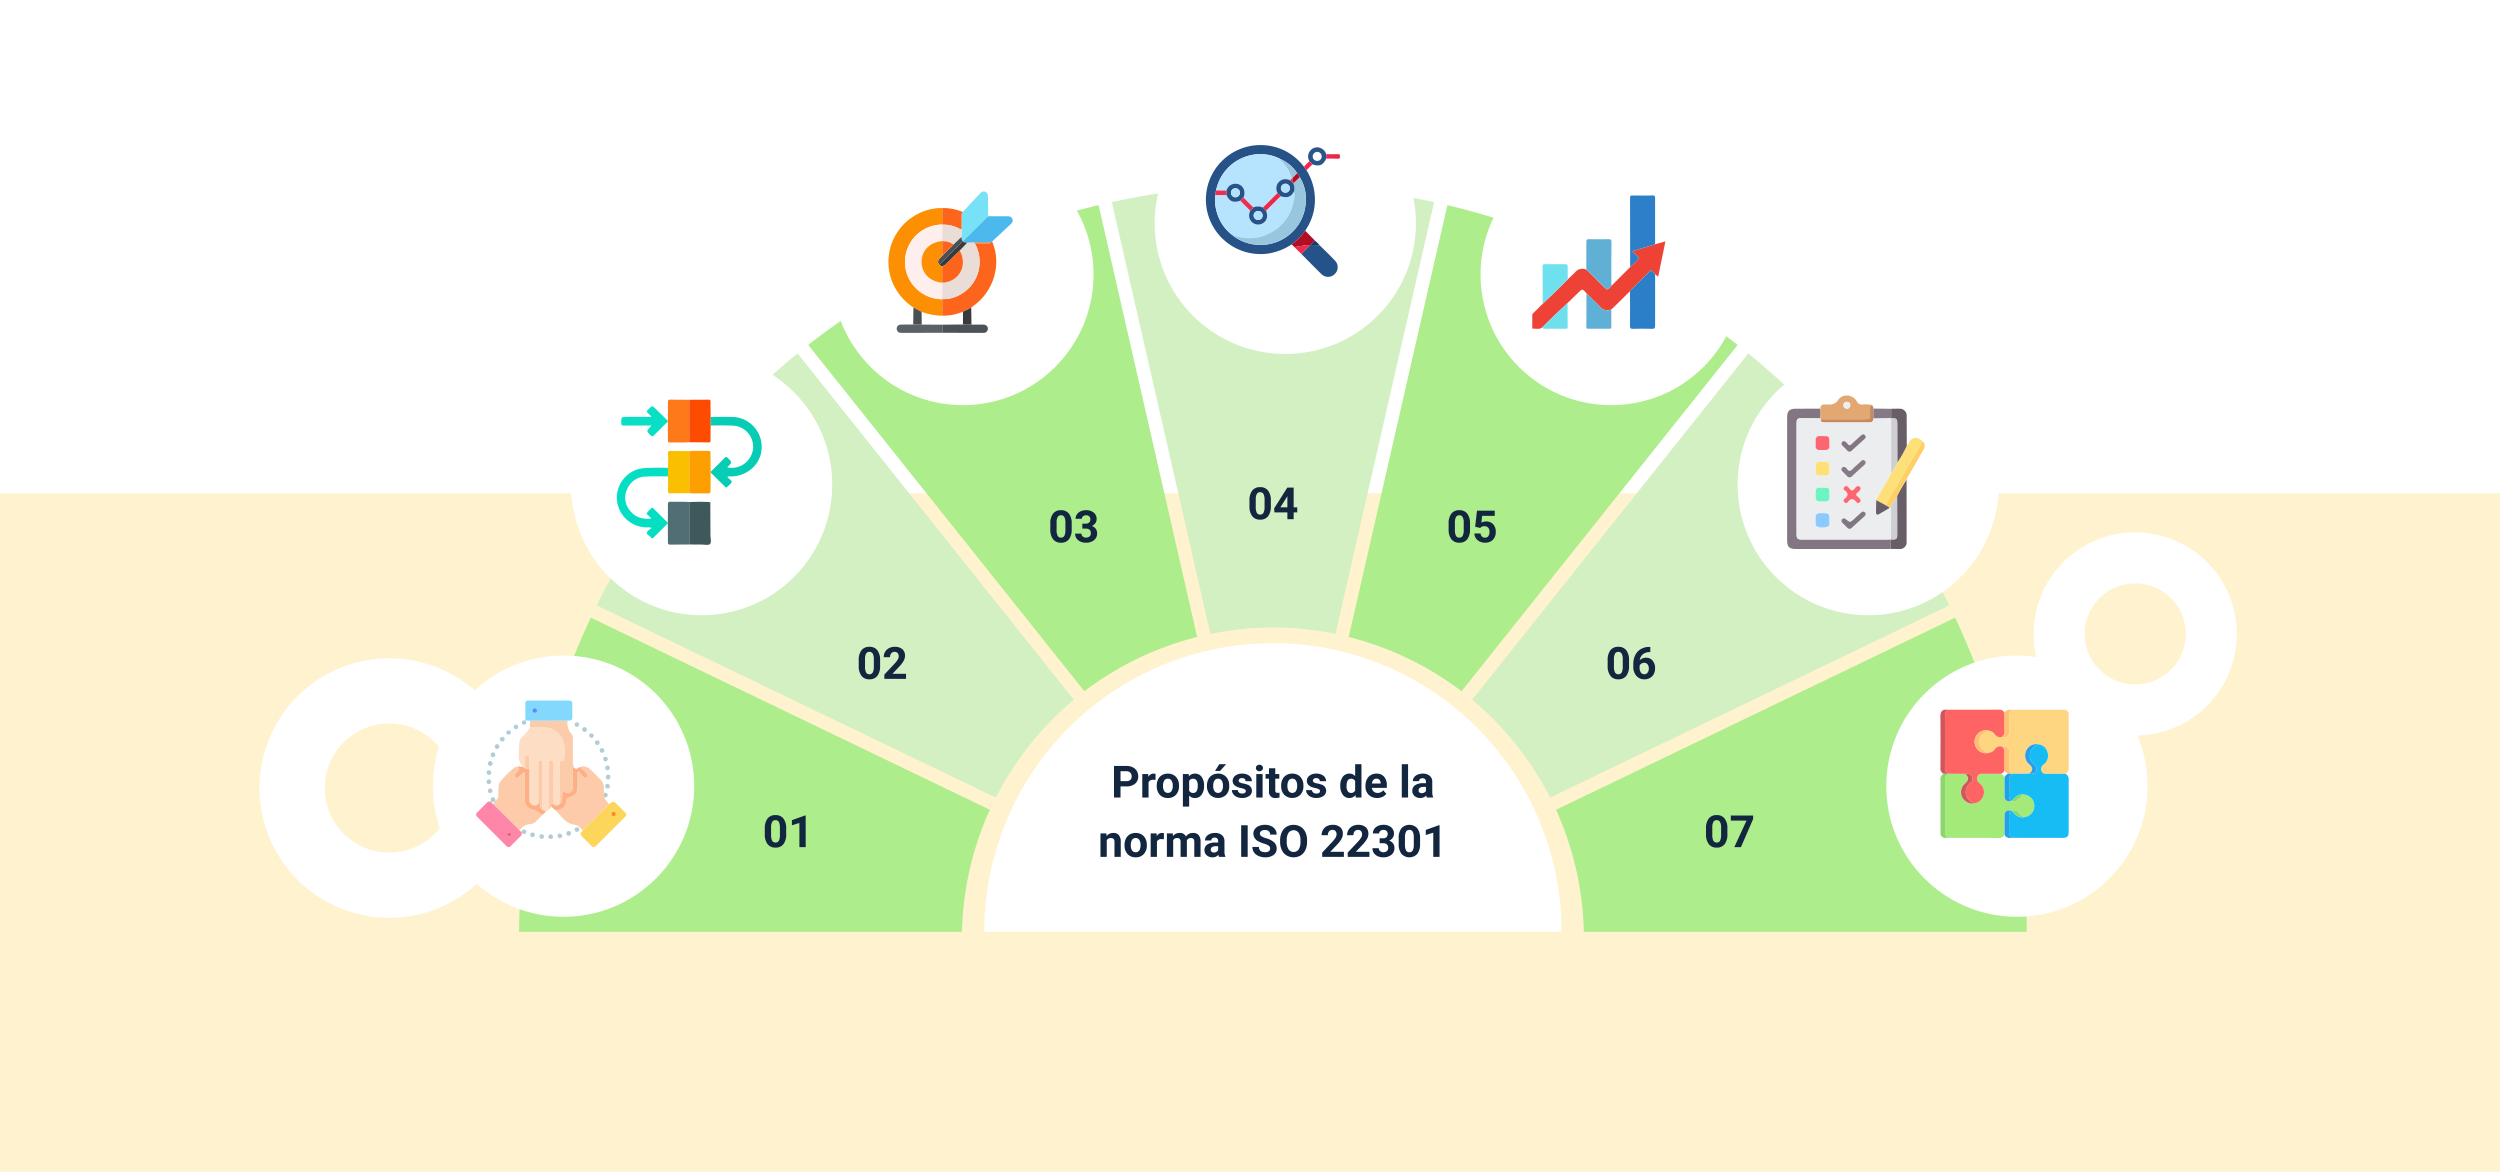 <svg xmlns="http://www.w3.org/2000/svg" xmlns:xlink="http://www.w3.org/1999/xlink" width="1011.445" height="474" viewBox="0 0 1011.445 474">
  <defs>
    <clipPath id="clip-path">
      <rect id="Rectángulo_284100" data-name="Rectángulo 284100" width="82.197" height="82.197" fill="#fff"/>
    </clipPath>
    <clipPath id="clip-path-2">
      <rect id="Rectángulo_284100-2" data-name="Rectángulo 284100" width="105" height="105" fill="#fff"/>
    </clipPath>
    <filter id="Elipse_180" x="561.5" y="20.709" width="180.709" height="180.709" filterUnits="userSpaceOnUse">
      <feOffset dx="5" dy="5" input="SourceAlpha"/>
      <feGaussianBlur stdDeviation="12.5" result="blur"/>
      <feFlood flood-opacity="0.161"/>
      <feComposite operator="in" in2="blur"/>
      <feComposite in="SourceGraphic"/>
    </filter>
    <clipPath id="clip-path-3">
      <circle id="Elipse_7381" data-name="Elipse 7381" cx="46.744" cy="46.744" r="46.744" transform="translate(0 0)" fill="none" stroke="#707070" stroke-width="1"/>
    </clipPath>
    <filter id="Elipse_180-2" x="665.5" y="105.709" width="180.709" height="180.709" filterUnits="userSpaceOnUse">
      <feOffset dx="5" dy="5" input="SourceAlpha"/>
      <feGaussianBlur stdDeviation="12.5" result="blur-2"/>
      <feFlood flood-opacity="0.161"/>
      <feComposite operator="in" in2="blur-2"/>
      <feComposite in="SourceGraphic"/>
    </filter>
    <filter id="Elipse_180-3" x="299.209" y="20.709" width="180.709" height="180.709" filterUnits="userSpaceOnUse">
      <feOffset dx="5" dy="5" input="SourceAlpha"/>
      <feGaussianBlur stdDeviation="12.5" result="blur-3"/>
      <feFlood flood-opacity="0.161"/>
      <feComposite operator="in" in2="blur-3"/>
      <feComposite in="SourceGraphic"/>
    </filter>
    <filter id="Elipse_180-4" x="429.646" y="0" width="180.709" height="180.709" filterUnits="userSpaceOnUse">
      <feOffset dx="5" dy="5" input="SourceAlpha"/>
      <feGaussianBlur stdDeviation="12.5" result="blur-4"/>
      <feFlood flood-opacity="0.161"/>
      <feComposite operator="in" in2="blur-4"/>
      <feComposite in="SourceGraphic"/>
    </filter>
    <filter id="Elipse_180-5" x="193.5" y="105.709" width="180.709" height="180.709" filterUnits="userSpaceOnUse">
      <feOffset dx="5" dy="5" input="SourceAlpha"/>
      <feGaussianBlur stdDeviation="12.5" result="blur-5"/>
      <feFlood flood-opacity="0.161"/>
      <feComposite operator="in" in2="blur-5"/>
      <feComposite in="SourceGraphic"/>
    </filter>
    <filter id="Elipse_180-6" x="725.645" y="227.709" width="180.709" height="180.709" filterUnits="userSpaceOnUse">
      <feOffset dx="5" dy="5" input="SourceAlpha"/>
      <feGaussianBlur stdDeviation="12.5" result="blur-6"/>
      <feFlood flood-opacity="0.161"/>
      <feComposite operator="in" in2="blur-6"/>
      <feComposite in="SourceGraphic"/>
    </filter>
    <filter id="Elipse_180-7" x="137.646" y="227.709" width="180.709" height="180.709" filterUnits="userSpaceOnUse">
      <feOffset dx="5" dy="5" input="SourceAlpha"/>
      <feGaussianBlur stdDeviation="12.5" result="blur-7"/>
      <feFlood flood-opacity="0.161"/>
      <feComposite operator="in" in2="blur-7"/>
      <feComposite in="SourceGraphic"/>
    </filter>
  </defs>
  <g id="Grupo_878002" data-name="Grupo 878002" transform="translate(-285 -9606.726)">
    <path id="Trazado_599860" data-name="Trazado 599860" d="M0,0H1011.445V274.473H0Z" transform="translate(285 9806.253)" fill="#fff2cf"/>
    <path id="Trazado_597999" data-name="Trazado 597999" d="M5169.612-149.074H4936.061A116.765,116.765,0,0,1,5052.835-265.85,116.767,116.767,0,0,1,5169.612-149.074Z" transform="translate(-4252.836 10132.784)" fill="#fff"/>
    <g id="Grupo_877339" data-name="Grupo 877339" transform="translate(1107.755 9822.103)">
      <g id="Grupo_852467" data-name="Grupo 852467" clip-path="url(#clip-path)">
        <path id="Trazado_597841" data-name="Trazado 597841" d="M0,41.1A41.1,41.1,0,1,0,41.1,0,41.1,41.1,0,0,0,0,41.1m20.651,0A20.448,20.448,0,1,1,41.1,61.546,20.447,20.447,0,0,1,20.651,41.1" transform="translate(0 0)" fill="#fff"/>
      </g>
    </g>
    <g id="Grupo_877341" data-name="Grupo 877341" transform="translate(390 9873.048)">
      <g id="Grupo_852467-2" data-name="Grupo 852467" clip-path="url(#clip-path-2)">
        <path id="Trazado_597841-2" data-name="Trazado 597841" d="M0,52.5A52.5,52.5,0,1,0,52.5,0,52.5,52.5,0,0,0,0,52.5m26.38,0A26.12,26.12,0,1,1,52.5,78.62,26.12,26.12,0,0,1,26.38,52.5" fill="#fff"/>
      </g>
    </g>
    <path id="Trazado_597992" data-name="Trazado 597992" d="M5196.653-286.593a307.111,307.111,0,0,1,28.988,127.1H5046.432a126.823,126.823,0,0,0-11.249-49.368Z" transform="translate(-4120.643 10143.202)" fill="#aeed8c"/>
    <path id="Trazado_597993" data-name="Trazado 597993" d="M5130.052-339.622a306.885,306.885,0,0,1,81.3,101.942L5049.9-159.929a126.908,126.908,0,0,0-31.549-39.591Z" transform="translate(-4137.738 10089.333)" fill="#d2f0c2"/>
    <path id="Trazado_597994" data-name="Trazado 597994" d="M5033.486-369.383a307.056,307.056,0,0,1,117.443,56.565l-111.7,140.1a127.164,127.164,0,0,0-45.659-21.953Z" transform="translate(-4162.912 10059.1)" fill="#aeed8c"/>
    <path id="Trazado_597995" data-name="Trazado 597995" d="M5011.206-373.512a304.4,304.4,0,0,1,65.213,7.116L5036.5-191.7a125.176,125.176,0,0,0-25.3-2.619,125.612,125.612,0,0,0-25.3,2.619L4946.034-366.4A304.163,304.163,0,0,1,5011.206-373.512Z" transform="translate(-4211.207 10054.905)" fill="#d2f0c2"/>
    <path id="Trazado_597996" data-name="Trazado 597996" d="M5002.577-369.383l39.873,174.714a126.317,126.317,0,0,0-45.618,21.953l-111.739-140.1A307.015,307.015,0,0,1,5002.577-369.383Z" transform="translate(-4273.113 10059.1)" fill="#aeed8c"/>
    <path id="Trazado_597997" data-name="Trazado 597997" d="M4923.922-339.622l111.739,140.1a126.888,126.888,0,0,0-31.547,39.591L4842.643-237.68A307.044,307.044,0,0,1,4923.922-339.622Z" transform="translate(-4316.234 10089.333)" fill="#d2f0c2"/>
    <path id="Trazado_597998" data-name="Trazado 597998" d="M4856.091-286.593l161.451,77.733a125.959,125.959,0,0,0-11.27,49.368H4827.063A306.885,306.885,0,0,1,4856.091-286.593Z" transform="translate(-4332.063 10143.202)" fill="#aeed8c"/>
    <g id="Grupo_877330" data-name="Grupo 877330" transform="translate(279 5885.935)">
      <g id="Grupo_875625" data-name="Grupo 875625" transform="translate(600 3774)">
        <g transform="matrix(1, 0, 0, 1, -594, -53.21)" filter="url(#Elipse_180)">
          <circle id="Elipse_180-8" data-name="Elipse 180" cx="52.855" cy="52.855" r="52.855" transform="translate(594 53.21)" fill="#fff"/>
        </g>
      </g>
      <g id="Enmascarar_grupo_700350" data-name="Enmascarar grupo 700350" transform="translate(606.111 3780.111)" clip-path="url(#clip-path-3)">
        <g id="Grupo_877560" data-name="Grupo 877560" transform="translate(-4827.603 613.768)">
          <path id="Trazado_599426" data-name="Trazado 599426" d="M4879.446-487.807l7.575-7.591c1.049-1.021,2.074-2.068,3.158-3.051.51-.463.424-.748-.039-1.151-.756-.66-1.47-1.367-2.355-2.2l9.32-2.828,4.187-1.167c-.987,4.781-1.956,9.476-2.937,14.228-.57-.187-.777-.741-1.231-.967-.407-.43-.829-.848-1.217-1.295-.3-.341-.521-.34-.843-.012q-4.044,4.11-8.11,8.2-3.018,2.979-6.038,5.955c-.5.488-1.02.949-1.531,1.422a3.747,3.747,0,0,1-4.535-1.079c-1.788-1.867-3.669-3.644-5.511-5.46-1.611-1.888-1.616-1.893-3.4-.177-1.425,1.374-2.836,2.76-4.254,4.141q-5.145,4.748-10.1,9.69c-1.109,1.19-2.547.549-3.844.672-.43.041-.323-.371-.324-.622-.01-1.571.016-3.142-.018-4.712a1.365,1.365,0,0,1,.54-1.064c1.241-1.222,2.473-2.455,3.708-3.683,3.428-3.231,6.81-6.509,10.111-9.87,1.03-.979,2.094-1.924,3.079-2.946a3.657,3.657,0,0,1,4.438-.966c2.384,2.1,4.524,4.449,6.79,6.67C4877.835-485.936,4877.821-485.921,4879.446-487.807Z" transform="translate(0 -69.631)" fill="#ee4237"/>
          <path id="Trazado_599427" data-name="Trazado 599427" d="M5045.4-574.256l-9.32,2.828c.886.831,1.6,1.539,2.356,2.2.462.4.549.688.039,1.151-1.084.983-2.109,2.03-3.158,3.051q-.018-10.255-.035-20.511c0-2.525.022-5.05-.015-7.574-.01-.682.177-.893.874-.884,2.77.038,5.541.053,8.309-.007.844-.018.955.287.953,1.022C5045.378-586.739,5045.394-580.5,5045.4-574.256Z" transform="translate(-148.294)" fill="#2c7fc8"/>
          <path id="Trazado_599428" data-name="Trazado 599428" d="M5035.18-441.761q4.057-4.1,8.11-8.2c.322-.328.547-.328.843.012.389.447.81.865,1.217,1.3-.01,6.969-.043,13.939-.006,20.907,0,.98-.272,1.213-1.213,1.19q-3.884-.1-7.773,0c-.89.02-1.18-.162-1.17-1.129C5035.235-432.376,5035.191-437.069,5035.18-441.761Z" transform="translate(-148.227 -113.51)" fill="#2b7fc8"/>
          <path id="Trazado_599429" data-name="Trazado 599429" d="M4961.424-491.18c-1.626,1.885-1.612,1.871-3.382.136-2.267-2.221-4.407-4.569-6.79-6.67.009-3.745.046-7.49.009-11.234-.009-.863.208-1.134,1.1-1.114,2.588.06,5.18.067,7.768,0,.984-.026,1.3.195,1.289,1.246-.059,5.424-.028,10.85-.025,16.275C4961.389-492.089,4961.411-491.635,4961.424-491.18Z" transform="translate(-81.977 -66.257)" fill="#60b0d6"/>
          <path id="Trazado_599430" data-name="Trazado 599430" d="M4877.528-455.886c-3.3,3.361-6.684,6.639-10.111,9.87-.008-5.05,0-10.1-.04-15.148-.005-.723.266-.873.921-.866q4.155.043,8.311,0c.68-.008.916.187.9.887C4877.477-459.393,4877.518-457.639,4877.528-455.886Z" transform="translate(-15.77 -104.173)" fill="#6ee0ee"/>
          <path id="Trazado_599431" data-name="Trazado 599431" d="M4951.391-406.147c1.841,1.816,3.723,3.594,5.511,5.46a3.746,3.746,0,0,0,4.534,1.079c.008,2.345,0,4.69.036,7.035.009.589-.174.789-.773.783-2.87-.025-5.74-.02-8.61,0-.524,0-.746-.135-.742-.7C4951.375-397.047,4951.379-401.6,4951.391-406.147Z" transform="translate(-82.052 -148.287)" fill="#5fb0d6"/>
          <path id="Trazado_599432" data-name="Trazado 599432" d="M4867.269-377.638q4.959-4.942,10.1-9.69c.012,3.227.015,6.453.046,9.679.005.569-.224.714-.749.711q-4.314-.024-8.628,0C4867.507-376.931,4867.255-377.1,4867.269-377.638Z" transform="translate(-15.683 -163.142)" fill="#6edfed"/>
        </g>
      </g>
    </g>
    <g id="Grupo_877558" data-name="Grupo 877558" transform="translate(383 5970.935)">
      <g id="Grupo_875625-2" data-name="Grupo 875625" transform="translate(600 3774)">
        <g transform="matrix(1, 0, 0, 1, -698, -138.21)" filter="url(#Elipse_180-2)">
          <circle id="Elipse_180-9" data-name="Elipse 180" cx="52.855" cy="52.855" r="52.855" transform="translate(698 138.21)" fill="#fff"/>
        </g>
      </g>
      <g id="Enmascarar_grupo_700350-2" data-name="Enmascarar grupo 700350" transform="translate(606.111 3780.111)" clip-path="url(#clip-path-3)">
        <g id="Grupo_877557" data-name="Grupo 877557" transform="translate(-4092.008 572.741)">
          <path id="Trazado_599383" data-name="Trazado 599383" d="M4152.761-479.015c-.415.02-.83.056-1.245.056q-18.494,0-36.988,0c-2.721,0-3.6-.877-3.6-3.576q0-24.806,0-49.612c0-2.664.922-3.571,3.619-3.577l9.872-.023c-.053,1.247.3,2.515-.187,3.741l-.1-.053.1.06a1.513,1.513,0,0,1,.019.169c-2.417-.018-4.834-.044-7.251-.05-1.946-.005-2.237.294-2.238,2.249q0,21.763,0,43.526c0,3.308,0,3.31,3.325,3.311q16.509,0,33.017,0c.458,0,.915-.037,1.372-.057l.324-.023a.1.1,0,0,1-.029.131Q4152.761-480.879,4152.761-479.015Z" transform="translate(0 -15.979)" fill="#837683"/>
          <path id="Trazado_599384" data-name="Trazado 599384" d="M4164.063-547.806a1.639,1.639,0,0,0-.02-.169l.008-.007c.486-1.226.134-2.494.187-3.741-.068-1.232.558-1.749,1.743-1.7.332.013.667-.02,1,0,1.829.132,3.248-.055,4.5-1.922,1.754-2.622,5.868-2.117,7.461.666a2.249,2.249,0,0,0,2.3,1.277,11.126,11.126,0,0,1,3.34.117c-.534,1.283-.2,2.626-.251,3.939-.063,1.708-.171,1.869-1.854,1.869q-9.092,0-18.185,0Zm10.946-3.885a1.373,1.373,0,0,0,1.293-1.433,1.288,1.288,0,0,0-1.437-1.355,1.241,1.241,0,0,0-1.317,1.335C4173.528-552.255,4174.035-551.793,4175.008-551.692Z" transform="translate(-39.821)" fill="#e3a871"/>
          <path id="Trazado_599385" data-name="Trazado 599385" d="M4267.313-485.3a5.266,5.266,0,0,0,.723-.986c1.135-2.659,3.47-3.06,5.708-.863q-4.5,7.75-9,15.5-3,5.157-6.031,10.3l-3.757-2.035a17.017,17.017,0,0,1,1.51-2.828c1.456-2.73,3.227-5.283,4.534-8.1a26.966,26.966,0,0,0,2.485-4.249A49.319,49.319,0,0,0,4267.313-485.3Z" transform="translate(-107.974 -51.348)" fill="#fde077"/>
          <path id="Trazado_599386" data-name="Trazado 599386" d="M4278.051-393.067v-3.727a1.509,1.509,0,0,0,.2-.136c1.826.217,2.5-.138,2.5-1.495.017-5.361-.018-10.723-.034-16.084a70.532,70.532,0,0,1,3.825-6.586c.012,8.444.041,16.888.024,25.332a2.651,2.651,0,0,1-2.778,2.745C4280.545-393,4279.3-393.048,4278.051-393.067Z" transform="translate(-125.29 -101.928)" fill="#685e68"/>
          <path id="Trazado_599387" data-name="Trazado 599387" d="M4285.386-520.634a49.3,49.3,0,0,1-3.831,6.742q-.015-7.78-.029-15.559c0-2.2-.256-2.434-2.456-2.3l-.006-.092q0-1.911,0-3.822c1.118-.014,2.237-.063,3.355-.035a2.775,2.775,0,0,1,2.923,3C4285.374-528.675,4285.373-524.655,4285.386-520.634Z" transform="translate(-126.047 -16.01)" fill="#685e68"/>
          <path id="Trazado_599388" data-name="Trazado 599388" d="M4278.479-467.421a70.393,70.393,0,0,0-3.825,6.587l-2.649,4.505-.33.3-1.716-1.065q3.016-5.15,6.031-10.3,4.51-7.744,9-15.5a2.583,2.583,0,0,1,.335,3.374c-2.1,3.665-4.213,7.32-6.314,10.982C4278.811-468.177,4278.657-467.793,4278.479-467.421Z" transform="translate(-119.224 -55.602)" fill="#fdcf65"/>
          <path id="Trazado_599389" data-name="Trazado 599389" d="M4165.025-536.161q9.092,0,18.185,0c1.683,0,1.791-.161,1.854-1.869.049-1.313-.283-2.656.251-3.939.9.129,1.039.789,1.051,1.531q-.005,2.017-.008,4.035c.045,1.2-.606,1.619-1.721,1.572-.789-.033-1.58-.006-2.37-.006q-7.8,0-15.6,0C4165.758-534.835,4164.966-534.966,4165.025-536.161Z" transform="translate(-40.555 -11.313)" fill="#c58b5a"/>
          <path id="Trazado_599390" data-name="Trazado 599390" d="M4250.257-531.818q0-2.018.007-4.035l7.2.081q0,1.911,0,3.822Z" transform="translate(-104.454 -15.898)" fill="#867a86"/>
          <path id="Trazado_599391" data-name="Trazado 599391" d="M4157.261-520.157l7.214-.132,0,.092q0,11.052,0,22.1c-1.307,2.814-3.078,5.367-4.534,8.1a17.016,17.016,0,0,0-1.51,2.828c-.031,1.654-.079,3.307-.085,4.96,0,.836.418,1.188,1.195.744,1.47-.841,2.911-1.734,4.363-2.6l.33-.3c.248.222.213.52.213.807q-.015,6.134-.032,12.267a1.514,1.514,0,0,1-.2.136.1.1,0,0,0,.029-.131c-.018-.048-.036-.1-.054-.143-.082-.1-.158-.094-.228.012a1.132,1.132,0,0,0-.042.154c-.458.02-.914.057-1.372.057q-16.509,0-33.018,0c-3.325,0-3.325,0-3.325-3.311q0-21.763,0-43.526c0-1.955.292-2.255,2.238-2.249,2.417.007,4.833.033,7.251.051l.229.332c-.059,1.194.733,1.325,1.644,1.325q7.8,0,15.6,0c.79,0,1.582-.027,2.37.006C4156.655-518.538,4157.306-518.955,4157.261-520.157Zm-5.137,28.373a1.113,1.113,0,0,0-.566-.932.985.985,0,0,0-1.155.15c-.637.457-1,1.507-1.726,1.492s-1.128-1.008-1.74-1.5a.905.905,0,0,0-1.341.013c-.4.407-.539.993-.066,1.324,1.782,1.25,1.675,2.373-.014,3.611-.448.328-.333.919.081,1.328a.8.8,0,0,0,1.229.06c1.292-1.783,2.467-1.721,3.739.019.3.416.842.271,1.217-.1a.886.886,0,0,0,.072-1.332,6.075,6.075,0,0,0-.965-.973c-.8-.589-.66-1.059.027-1.645A2.877,2.877,0,0,0,4152.124-491.784Zm-12.658-18.445c0-2.8-.048-2.844-2.855-2.843-.415,0-.832-.021-1.245.014a1.366,1.366,0,0,0-1.428,1.527c.013.871-.007,1.743.005,2.614a1.34,1.34,0,0,0,1.488,1.456c.83.018,1.66.011,2.49,0a1.363,1.363,0,0,0,1.544-1.526C4139.463-509.4,4139.465-509.814,4139.466-510.229Zm-.012,31.469c0-3.1,0-3.106-3.077-3.1a5.727,5.727,0,0,0-1.239.06c-.643.146-1.171.49-1.187,1.243-.022,1.038-.007,2.076,0,3.115a.972.972,0,0,0,.542.923,5.875,5.875,0,0,0,4.122.136C4139.868-476.757,4139.34-477.966,4139.454-478.761Zm-2.869-18.363c.375,0,.749,0,1.124,0,1.489-.017,1.734-.26,1.746-1.756.006-.791.018-1.582-.007-2.372a1.291,1.291,0,0,0-1.669-1.36c-1.318.239-3.132-.948-3.829,1.23a.437.437,0,0,0,0,.124c0,.916-.021,1.832.006,2.747a1.263,1.263,0,0,0,1.51,1.39C4135.834-497.144,4136.21-497.125,4136.584-497.124Zm2.868,7.809c0-.541.016-1.083,0-1.623a1.1,1.1,0,0,0-1.15-1.21c-4.658,0-4.385-.654-4.356,4.031a1.179,1.179,0,0,0,0,.125,1.313,1.313,0,0,0,1.365,1.331c.956.034,1.916.038,2.872,0a1.225,1.225,0,0,0,1.265-1.275C4139.475-488.4,4139.452-488.857,4139.452-489.315Zm14.717-13.038a1.022,1.022,0,0,0-.576-.9.928.928,0,0,0-1.142.2c-.962.856-1.91,1.728-2.868,2.588-.556.5-1.049,1.233-1.7,1.423-.853.249-1.175-.827-1.772-1.27a1.008,1.008,0,0,0-1.454,0,.936.936,0,0,0,.024,1.438c.594.638,1.25,1.219,1.831,1.869a1.356,1.356,0,0,0,2.237.051c1.578-1.474,3.183-2.921,4.774-4.381A1.5,1.5,0,0,0,4154.169-502.354Zm-.007,20.86a1.037,1.037,0,0,0-.558-.909,1.018,1.018,0,0,0-1.247.261q-1.44,1.291-2.865,2.6c-1.625,1.487-1.625,1.494-3.314.137-.466-.375-.948-.589-1.442-.117a.991.991,0,0,0,.016,1.541c.6.635,1.251,1.22,1.84,1.864.719.787,1.365.739,2.123.024,1.573-1.484,3.19-2.92,4.794-4.372A1.654,1.654,0,0,0,4154.162-481.493Zm-8.725-29.535a1.007,1.007,0,0,0-.937.554.994.994,0,0,0,.176,1.16c.665.688,1.363,1.345,2.013,2.046s1.263.621,1.929.007c1.622-1.494,3.267-2.962,4.9-4.447.523-.477.975-1.03.371-1.706s-1.184-.3-1.717.192c-1.257,1.153-2.539,2.28-3.778,3.453-.539.51-.936.511-1.446-.046C4146.508-510.292,4146.13-510.887,4145.438-511.028Z" transform="translate(-11.458 -27.559)" fill="#ebedef"/>
          <path id="Trazado_599392" data-name="Trazado 599392" d="M4163.757-520.954l-.1-.06.1.053Z" transform="translate(-39.535 -27.022)" fill="#7b6d7a"/>
          <path id="Trazado_599393" data-name="Trazado 599393" d="M4276.87-324.945a1.193,1.193,0,0,1,.042-.154l.115.008.113-.02c.019.048.037.1.054.143Z" transform="translate(-124.405 -173.885)" fill="#ceced3"/>
          <path id="Trazado_599394" data-name="Trazado 599394" d="M4203.47-543.969c-.973-.1-1.479-.563-1.46-1.453a1.242,1.242,0,0,1,1.318-1.335,1.288,1.288,0,0,1,1.436,1.355A1.373,1.373,0,0,1,4203.47-543.969Z" transform="translate(-68.284 -7.722)" fill="#ebedef"/>
          <path id="Trazado_599395" data-name="Trazado 599395" d="M4279.1-497.887q0-11.052,0-22.1c2.2-.138,2.453.1,2.457,2.3q.014,7.779.029,15.559A27.035,27.035,0,0,1,4279.1-497.887Z" transform="translate(-126.074 -27.765)" fill="#ceced3"/>
          <path id="Trazado_599396" data-name="Trazado 599396" d="M4260.169-384.856c-1.453.871-2.893,1.764-4.363,2.6-.777.444-1.2.092-1.2-.744.007-1.653.055-3.307.086-4.96l3.756,2.035Z" transform="translate(-107.718 -126.772)" fill="#685e68"/>
          <path id="Trazado_599397" data-name="Trazado 599397" d="M4278.312-377.205q.017-6.134.032-12.267c0-.286.035-.585-.213-.807l2.649-4.505c.016,5.361.05,10.723.033,16.084C4280.809-377.343,4280.138-376.988,4278.312-377.205Z" transform="translate(-125.35 -121.653)" fill="#ceced3"/>
          <path id="Trazado_599398" data-name="Trazado 599398" d="M4209.085-409.621a2.877,2.877,0,0,1-1.208,1.52c-.687.586-.829,1.056-.027,1.645a6.073,6.073,0,0,1,.965.973.886.886,0,0,1-.072,1.332c-.375.368-.913.513-1.217.1-1.272-1.741-2.447-1.8-3.739-.019a.8.8,0,0,1-1.229-.06c-.414-.409-.529-1-.081-1.328,1.689-1.238,1.8-2.361.013-3.611-.472-.331-.331-.917.067-1.324a.905.905,0,0,1,1.341-.013c.612.491,1.025,1.484,1.74,1.5s1.088-1.036,1.726-1.492a.985.985,0,0,1,1.155-.15A1.114,1.114,0,0,1,4209.085-409.621Z" transform="translate(-68.419 -109.722)" fill="#fc6671"/>
          <path id="Trazado_599399" data-name="Trazado 599399" d="M4162.612-488.607c0,.415,0,.83,0,1.245a1.363,1.363,0,0,1-1.544,1.525c-.83.009-1.66.016-2.49,0a1.339,1.339,0,0,1-1.487-1.456c-.012-.871.007-1.743-.006-2.614a1.366,1.366,0,0,1,1.428-1.527c.413-.035.83-.014,1.245-.014C4162.565-491.451,4162.613-491.4,4162.612-488.607Z" transform="translate(-34.605 -49.181)" fill="#fc6671"/>
          <path id="Trazado_599400" data-name="Trazado 599400" d="M4162.6-363.657c-.113.795.415,2-.842,2.378a5.876,5.876,0,0,1-4.122-.136.974.974,0,0,1-.542-.923c0-1.038-.019-2.077,0-3.115.017-.753.545-1.1,1.188-1.243a5.723,5.723,0,0,1,1.239-.06C4162.6-366.763,4162.6-366.761,4162.6-363.657Z" transform="translate(-34.605 -142.662)" fill="#8cc9fc"/>
          <path id="Trazado_599401" data-name="Trazado 599401" d="M4159.728-444.495c-.375,0-.75-.02-1.124,0a1.263,1.263,0,0,1-1.51-1.39c-.027-.915-.006-1.831-.006-2.747a.419.419,0,0,1,0-.124c.7-2.178,2.51-.991,3.828-1.23a1.291,1.291,0,0,1,1.668,1.359c.026.79.014,1.582.008,2.372-.012,1.5-.256,1.74-1.746,1.756C4160.477-444.491,4160.1-444.494,4159.728-444.495Z" transform="translate(-34.601 -80.188)" fill="#fde077"/>
          <path id="Trazado_599402" data-name="Trazado 599402" d="M4162.575-405.106c0,.458.022.917-.005,1.374a1.225,1.225,0,0,1-1.264,1.275c-.956.042-1.916.038-2.872,0a1.313,1.313,0,0,1-1.365-1.331c0-.041,0-.083,0-.125-.029-4.684-.3-4.03,4.356-4.031a1.1,1.1,0,0,1,1.15,1.21C4162.591-406.189,4162.575-405.647,4162.575-405.106Z" transform="translate(-34.581 -111.768)" fill="#6df4c2"/>
          <path id="Trazado_599403" data-name="Trazado 599403" d="M4208.45-451.65a1.49,1.49,0,0,1-.642,1.025c-1.592,1.46-3.2,2.907-4.775,4.381a1.356,1.356,0,0,1-2.237-.051c-.58-.65-1.236-1.232-1.831-1.869a.936.936,0,0,1-.024-1.438,1.008,1.008,0,0,1,1.454,0c.6.443.919,1.519,1.772,1.27.65-.19,1.143-.923,1.7-1.423.958-.861,1.906-1.733,2.868-2.588a.928.928,0,0,1,1.142-.2A1.017,1.017,0,0,1,4208.45-451.65Z" transform="translate(-65.74 -78.261)" fill="#867a86"/>
          <path id="Trazado_599404" data-name="Trazado 599404" d="M4208.567-368.363a1.651,1.651,0,0,1-.653,1.025c-1.6,1.452-3.221,2.888-4.793,4.372-.758.716-1.4.764-2.124-.023-.588-.644-1.241-1.23-1.84-1.864a.992.992,0,0,1-.017-1.541c.495-.472.976-.258,1.442.117,1.688,1.356,1.69,1.35,3.314-.137q1.426-1.306,2.865-2.6a1.018,1.018,0,0,1,1.247-.261A1.036,1.036,0,0,1,4208.567-368.363Z" transform="translate(-65.864 -140.688)" fill="#837683"/>
          <path id="Trazado_599405" data-name="Trazado 599405" d="M4199.888-491.508c.691.141,1.071.736,1.508,1.213.51.557.907.555,1.446.046,1.239-1.172,2.521-2.3,3.777-3.453.534-.49,1.112-.87,1.718-.192s.153,1.23-.371,1.706c-1.63,1.485-3.275,2.953-4.9,4.447-.667.614-1.269.706-1.929-.007s-1.348-1.358-2.013-2.046a1,1,0,0,1-.176-1.16A1.008,1.008,0,0,1,4199.888-491.508Z" transform="translate(-65.908 -47.078)" fill="#837683"/>
          <path id="Trazado_599406" data-name="Trazado 599406" d="M4277.265-325.329l-.113.02-.115-.008C4277.108-325.423,4277.184-325.433,4277.265-325.329Z" transform="translate(-124.53 -173.667)" fill="#f7f9fa"/>
        </g>
      </g>
    </g>
    <g id="Grupo_877335" data-name="Grupo 877335" transform="translate(16.709 5885.935)">
      <g id="Grupo_875625-3" data-name="Grupo 875625" transform="translate(600 3774)">
        <g transform="matrix(1, 0, 0, 1, -331.71, -53.21)" filter="url(#Elipse_180-3)">
          <circle id="Elipse_180-10" data-name="Elipse 180" cx="52.855" cy="52.855" r="52.855" transform="translate(331.71 53.21)" fill="#fff"/>
        </g>
      </g>
      <g id="Enmascarar_grupo_700350-3" data-name="Enmascarar grupo 700350" transform="translate(606.111 3780.111)" clip-path="url(#clip-path-3)">
        <g id="Grupo_877555" data-name="Grupo 877555" transform="translate(-3415.119 568.724)">
          <path id="Trazado_599339" data-name="Trazado 599339" d="M3446.8-480.264a22.8,22.8,0,0,1-8.521-10.352,21.837,21.837,0,0,1,18.447-29.814c.591-.049,1.189-.017,1.783-.023q.006,3.315.011,6.63c-.222.016-.444.037-.667.047a15.123,15.123,0,0,0-13.852,19.2,15.185,15.185,0,0,0,14.515,10.993q0,3.314-.008,6.629c-.407.006-.815.032-1.221.013a26.412,26.412,0,0,1-7.135-1.562l-3.01-1.552Z" transform="translate(0 -23.394)" fill="#fc9002"/>
          <path id="Trazado_599340" data-name="Trazado 599340" d="M3534.156-430.005l.008-6.629-.024-.077c5.4.324,11.262-3.34,13.661-8.576a15.251,15.251,0,0,0-.462-13.948c1.74,0,3.479.011,5.218-.009.367,0,.849.208,1.04-.356l.732-.392c3.891,8.885.833,19.821-7.205,25.766l-1.252.926a.289.289,0,0,1-.093.085l-.234.114-3.007,1.559c-.388.125-.775.248-1.163.373A19.632,19.632,0,0,1,3534.156-430.005Z" transform="translate(-75.645 -70.339)" fill="#fe651c"/>
          <path id="Trazado_599341" data-name="Trazado 599341" d="M3569.514-542.289c2.285-2.427,4.583-4.842,6.845-7.289.613-.664,1.229-1.249,2.19-.913,1,.349,1.209,1.208,1.213,2.158q.021,3.894.052,7.788c-2.271,2.234-4.558,4.451-6.806,6.708a35,35,0,0,0-3.309,3.435c-.675-.427-.585-1.138-.661-1.786q.006-1.468.014-2.936c.009-1.786.037-3.573.016-5.359A3.3,3.3,0,0,1,3569.514-542.289Z" transform="translate(-102.74)" fill="#77e1f7"/>
          <path id="Trazado_599342" data-name="Trazado 599342" d="M3572-495.533a35.1,35.1,0,0,1,3.31-3.435c2.248-2.257,4.535-4.474,6.806-6.708,2.6,0,5.2.016,7.8,0,.932-.007,1.7.2,2.039,1.175.33.942-.206,1.543-.826,2.122q-3.7,3.454-7.4,6.918l-.733.392-6.375.052a.106.106,0,0,0-.12.012l-2.865.05c-.522-.214-1.14-.043-1.622-.413A1.244,1.244,0,0,1,3572-495.533Z" transform="translate(-105.035 -34.868)" fill="#4bb9eb"/>
          <path id="Trazado_599343" data-name="Trazado 599343" d="M3546.046-309.821c1.562,0,3.125-.015,4.688,0,1.195.009,1.949.669,1.952,1.67a1.716,1.716,0,0,1-1.943,1.679q-8.258-.005-16.516-.032v-3.281l8.38-.077Z" transform="translate(-75.711 -186.898)" fill="#4b5358"/>
          <path id="Trazado_599344" data-name="Trazado 599344" d="M3470.2-309.729v3.281c-5.545.012-11.092.032-16.636.027a1.677,1.677,0,0,1-1.8-1.711,1.684,1.684,0,0,1,1.774-1.629c1.637-.034,3.275-.021,4.913-.029l3.455.028Z" transform="translate(-11.682 -186.957)" fill="#5a6267"/>
          <path id="Trazado_599345" data-name="Trazado 599345" d="M3542.429-518.944a3.3,3.3,0,0,0-.446,1.806c.021,1.786-.007,3.572-.015,5.358-.366-.169-.735-.332-1.1-.506a13.561,13.561,0,0,0-6.716-1.508l.023-.078q-.005-3.315-.01-6.631A19.825,19.825,0,0,1,3542.429-518.944Z" transform="translate(-75.655 -23.345)" fill="#fe651c"/>
          <path id="Trazado_599346" data-name="Trazado 599346" d="M3575.137-333.7l-3.44-.044q0-2.559,0-5.119l3.007-1.559.234-.114a.284.284,0,0,0,.093-.085Q3575.083-337.156,3575.137-333.7Z" transform="translate(-104.801 -163.023)" fill="#373b40"/>
          <path id="Trazado_599347" data-name="Trazado 599347" d="M3485.124-333.023l-3.455-.028q.044-3.345.089-6.689l.293-.01,3.01,1.552Q3485.092-335.611,3485.124-333.023Z" transform="translate(-34.906 -163.695)" fill="#485054"/>
          <path id="Trazado_599348" data-name="Trazado 599348" d="M3482.189-340.487l-.292.01-.05-.222Z" transform="translate(-35.044 -162.959)" fill="#5a6267"/>
          <path id="Trazado_599349" data-name="Trazado 599349" d="M3481.845-460.54a15.184,15.184,0,0,1-14.515-10.993,15.123,15.123,0,0,1,13.852-19.2c.222-.009.444-.031.666-.047l-.024.078q.01,3.311.02,6.622c-4.635.41-7.913,3.336-8.309,7.415-.5,5.119,2.865,8.935,8.308,9.429q-.011,3.31-.022,6.621Z" transform="translate(-23.325 -46.434)" fill="#feefee"/>
          <path id="Trazado_599350" data-name="Trazado 599350" d="M3534.14-435.127q.01-3.311.021-6.621l-.019-.089a3.474,3.474,0,0,0,1.327-.038c6.08-1.093,8.885-7.375,5.748-12.874l3.021-3.154,2.864-.049.144.254.093.047a15.251,15.251,0,0,1,.462,13.948C3545.4-438.467,3539.542-434.8,3534.14-435.127Z" transform="translate(-75.645 -71.923)" fill="#eadcd7"/>
          <path id="Trazado_599351" data-name="Trazado 599351" d="M3592.645-458.189l6.376-.052c-.192.564-.674.352-1.041.356-1.74.02-3.479.009-5.218.009l-.093-.046C3592.662-458.01,3592.653-458.1,3592.645-458.189Z" transform="translate(-121.068 -71.699)" fill="#fd641b"/>
          <path id="Trazado_599352" data-name="Trazado 599352" d="M3585.377-340.238l-.234.114Z" transform="translate(-115.244 -163.317)" fill="#4b5358"/>
          <path id="Trazado_599353" data-name="Trazado 599353" d="M3534.172-483.874q-.01-3.311-.02-6.622a13.559,13.559,0,0,1,6.717,1.508c.363.174.733.337,1.1.506q-.008,1.469-.015,2.936l-3.232,3.08a6.976,6.976,0,0,0-4.567-1.319Z" transform="translate(-75.654 -46.642)" fill="#eadcd7"/>
          <path id="Trazado_599354" data-name="Trazado 599354" d="M3532.907-465.214l3.231-3.081c.077.649-.014,1.36.661,1.787a1.245,1.245,0,0,0,.01.162c-.514.019-.748.445-1.053.748q-3.817,3.8-7.621,7.609a2.764,2.764,0,0,1-1.019.835,1.585,1.585,0,0,1,.148-2.342c.362-.41.745-.8,1.119-1.2Z" transform="translate(-69.839 -63.894)" fill="#4c5053"/>
          <path id="Trazado_599355" data-name="Trazado 599355" d="M3528.691-450.387a2.763,2.763,0,0,0,1.019-.835q3.814-3.8,7.622-7.609c.3-.3.54-.73,1.053-.748.482.37,1.1.2,1.622.413l-3.021,3.153c-1.82,1.8-3.646,3.591-5.456,5.4a2.569,2.569,0,0,1-1.608.9A1.528,1.528,0,0,1,3528.691-450.387Z" transform="translate(-71.414 -70.66)" fill="#373b40"/>
          <path id="Trazado_599356" data-name="Trazado 599356" d="M3592.229-458.053c.008.089.018.179.024.267l-.144-.255A.1.1,0,0,1,3592.229-458.053Z" transform="translate(-120.653 -71.835)" fill="#a98e80"/>
          <path id="Trazado_599357" data-name="Trazado 599357" d="M3503.983-451.348a1.528,1.528,0,0,0,1.231.674q-.005,3.306-.01,6.612l.019.089c-5.442-.495-8.8-4.311-8.307-9.429.4-4.079,3.674-7.006,8.309-7.415l-.019.089q.022,2.919.045,5.839c-.374.4-.758.79-1.119,1.2A1.585,1.585,0,0,0,3503.983-451.348Z" transform="translate(-46.705 -69.699)" fill="#fc9002"/>
          <path id="Trazado_599358" data-name="Trazado 599358" d="M3534.151-430.717q0-3.306.01-6.612a2.567,2.567,0,0,0,1.608-.9c1.81-1.808,3.636-3.6,5.456-5.4,3.138,5.5.332,11.78-5.747,12.874A3.474,3.474,0,0,1,3534.151-430.717Z" transform="translate(-75.653 -83.044)" fill="#fd641b"/>
          <path id="Trazado_599359" data-name="Trazado 599359" d="M3534.2-454.647l-.045-5.839a6.976,6.976,0,0,1,4.567,1.319Z" transform="translate(-75.657 -69.941)" fill="#fd641b"/>
        </g>
      </g>
    </g>
    <g id="Grupo_877336" data-name="Grupo 877336" transform="translate(147.146 5865.226)">
      <g id="Grupo_875625-4" data-name="Grupo 875625" transform="translate(600 3774)">
        <g transform="matrix(1, 0, 0, 1, -462.15, -32.5)" filter="url(#Elipse_180-4)">
          <circle id="Elipse_180-11" data-name="Elipse 180" cx="52.855" cy="52.855" r="52.855" transform="translate(462.15 32.5)" fill="#fff"/>
        </g>
      </g>
      <g id="Enmascarar_grupo_700350-4" data-name="Enmascarar grupo 700350" transform="translate(606.111 3780.111)" clip-path="url(#clip-path-3)">
        <g id="Grupo_877556" data-name="Grupo 877556" transform="translate(-3746.992 589.502)">
          <path id="Trazado_599360" data-name="Trazado 599360" d="M3807.306-559.24a22.534,22.534,0,0,1,3.417,12.211,21.716,21.716,0,0,1-3.208,11.1c-.237.389-.46.787-.689,1.181a28.938,28.938,0,0,1-5.5,5.525,24.761,24.761,0,0,1-9.374,3.67,22.135,22.135,0,0,1-25.084-18.471A22.069,22.069,0,0,1,3789.58-569.4a21.665,21.665,0,0,1,16.228,8.144c.155.184.243.44.519.5A5.513,5.513,0,0,0,3807.306-559.24Zm-3.759,1.2a15.5,15.5,0,0,0-6.824-5.741,17.385,17.385,0,0,0-11.494-1.629,18.3,18.3,0,0,0-14.5,14.364,5.338,5.338,0,0,0-.286,1.866,16.774,16.774,0,0,0,.638,7.079,17.3,17.3,0,0,0,6.526,9.307,2.574,2.574,0,0,0,.287.3,18.5,18.5,0,0,0,19.784,1.151,18.1,18.1,0,0,0,9.333-14.964,16.445,16.445,0,0,0-2.42-10.105A4.365,4.365,0,0,0,3803.547-558.044Z" transform="translate(0 0)" fill="#265288"/>
          <path id="Trazado_599361" data-name="Trazado 599361" d="M3956.361-378.647c2.051,2.039,4.147,4.037,6.14,6.132a3.806,3.806,0,0,1-.078,5.433,3.778,3.778,0,0,1-5.355.069c-2.764-2.673-5.436-5.441-8.146-8.17l3.566-3.634a.81.81,0,0,0,.181-.024A36.335,36.335,0,0,1,3956.361-378.647Z" transform="translate(-143.668 -150.169)" fill="#255288"/>
          <path id="Trazado_599362" data-name="Trazado 599362" d="M3962.25-559.5a3.656,3.656,0,0,1,.378-4.237,3.5,3.5,0,0,1,3.593-1.23,3.932,3.932,0,0,1,2.854,2.685q-.006.89-.012,1.779c-1.205,2.642-2.839,3.318-5.564,2.3Zm3.176-3.733a1.856,1.856,0,0,0-1.817,1.815,1.8,1.8,0,0,0,1.879,1.836,1.777,1.777,0,0,0,1.755-1.844A1.837,1.837,0,0,0,3965.426-563.237Z" transform="translate(-153.778 -3.431)" fill="#2a558a"/>
          <path id="Trazado_599363" data-name="Trazado 599363" d="M3938.047-400.1a.807.807,0,0,1-.18.024,8.258,8.258,0,0,0-1.15.013c-1.749.258-3.495.544-5.241.82l-1.108-1.07a28.963,28.963,0,0,0,5.5-5.525l3.9,3.973Z" transform="translate(-129.045 -128.912)" fill="#b10e25"/>
          <path id="Trazado_599364" data-name="Trazado 599364" d="M3935.593-377.869c1.747-.276,3.492-.561,5.242-.82a8.25,8.25,0,0,1,1.15-.013l-3.567,3.634Z" transform="translate(-133.164 -150.284)" fill="#ee2a4b"/>
          <path id="Trazado_599365" data-name="Trazado 599365" d="M3996.252-550.292q.006-.89.012-1.779c1.613,0,3.227.028,4.838-.027.784-.027.712.425.716.932s.05.941-.729.91C3999.48-550.321,3997.865-550.286,3996.252-550.292Z" transform="translate(-180.967 -13.646)" fill="#ec2748"/>
          <path id="Trazado_599366" data-name="Trazado 599366" d="M3956.125-538.838l1.25,1.3-2.415,2.4a5.5,5.5,0,0,1-.98-1.514Z" transform="translate(-147.654 -24.097)" fill="#ee2a4b"/>
          <path id="Trazado_599367" data-name="Trazado 599367" d="M3966.6-385.326l1.722-1.765a14.311,14.311,0,0,1,1.97,1.96A36.337,36.337,0,0,0,3966.6-385.326Z" transform="translate(-157.601 -143.684)" fill="#1a3768"/>
          <path id="Trazado_599368" data-name="Trazado 599368" d="M3786-537.324a18.3,18.3,0,0,1,14.5-14.364,17.385,17.385,0,0,1,11.494,1.629c-.013.669.587.908.938,1.312a15.559,15.559,0,0,1,3.7,6.565l-.685.752a4.244,4.244,0,0,0-2.537-.427,3.743,3.743,0,0,0-2.536,5.553l-5.943,5.908a4.493,4.493,0,0,0-3.856-.062l-4-4a4.178,4.178,0,0,0,.1-3.465,3.539,3.539,0,0,0-3.363-2.127,3.725,3.725,0,0,0-3.586,2.75Z" transform="translate(-15.271 -13.727)" fill="#b6e3fd"/>
          <path id="Trazado_599369" data-name="Trazado 599369" d="M3791.337-462.845a17.3,17.3,0,0,1-6.526-9.307,16.774,16.774,0,0,1-.638-7.079l4.514-.019c1.15,2.584,2.793,3.263,5.539,2.29l4.046,4.042c-.124.4-.278.8-.364,1.21a3.62,3.62,0,0,0,1.723,3.888,3.64,3.64,0,0,0,4.157-.31c1.388-1.113,1.673-2.63.9-4.791l5.857-5.849c2.87.79,4.14.348,5.412-1.879a7.061,7.061,0,0,1-.151,4.026,17.8,17.8,0,0,1-9.338,12.64,17.6,17.6,0,0,1-10.914,2.02C3794.117-462.15,3792.759-462.635,3791.337-462.845Z" transform="translate(-13.733 -69.955)" fill="#b6e3fd"/>
          <path id="Trazado_599370" data-name="Trazado 599370" d="M3818.453-484.456c1.422.209,2.78.695,4.217.883a17.6,17.6,0,0,0,10.913-2.02,17.8,17.8,0,0,0,9.339-12.64,7.065,7.065,0,0,0,.151-4.026,4.142,4.142,0,0,0-.273-3.292l2.637-2.52a16.452,16.452,0,0,1,2.42,10.106A18.1,18.1,0,0,1,3838.524-483a18.5,18.5,0,0,1-19.784-1.151A2.531,2.531,0,0,1,3818.453-484.456Z" transform="translate(-40.85 -48.344)" fill="#98c6de"/>
          <path id="Trazado_599371" data-name="Trazado 599371" d="M3913.3-534.973a15.565,15.565,0,0,0-3.7-6.565c-.351-.4-.951-.644-.937-1.312a15.5,15.5,0,0,1,6.824,5.741l-2,2.1A1.721,1.721,0,0,1,3913.3-534.973Z" transform="translate(-111.941 -20.936)" fill="#98c6de"/>
          <path id="Trazado_599372" data-name="Trazado 599372" d="M3789.143-480.916l-4.514.019a5.361,5.361,0,0,1,.285-1.866l4.229.022Z" transform="translate(-14.19 -68.288)" fill="#e93051"/>
          <path id="Trazado_599373" data-name="Trazado 599373" d="M3931.413-513.663l2-2.1a4.368,4.368,0,0,1,1.041,1.63l-2.637,2.52a.146.146,0,0,1,.042-.1A7.443,7.443,0,0,0,3931.413-513.663Z" transform="translate(-129.87 -42.284)" fill="#b10e25"/>
          <path id="Trazado_599374" data-name="Trazado 599374" d="M3805.948-491.059v-1.825a3.726,3.726,0,0,1,3.586-2.75,3.539,3.539,0,0,1,3.363,2.127,4.176,4.176,0,0,1-.1,3.466l-1.308,1.271C3808.741-487.8,3807.1-488.474,3805.948-491.059Zm5.432-.977a1.783,1.783,0,0,0-1.849-1.747,1.767,1.767,0,0,0-1.779,1.811,1.814,1.814,0,0,0,1.893,1.82A1.846,1.846,0,0,0,3811.38-492.036Z" transform="translate(-30.995 -58.145)" fill="#275389"/>
          <path id="Trazado_599375" data-name="Trazado 599375" d="M3907.959-502.665a4.146,4.146,0,0,1,.273,3.292c-1.272,2.227-2.542,2.668-5.412,1.879l-1.207-1.306a3.742,3.742,0,0,1,2.536-5.553,4.25,4.25,0,0,1,2.538.427l1.314,1.16A.144.144,0,0,0,3907.959-502.665Zm-1.358,1.924a1.789,1.789,0,0,0-1.79-1.813,1.852,1.852,0,0,0-1.854,1.879,1.846,1.846,0,0,0,1.868,1.75A1.766,1.766,0,0,0,3906.6-500.741Z" transform="translate(-106.008 -51.23)" fill="#265288"/>
          <path id="Trazado_599376" data-name="Trazado 599376" d="M3855.939-450.558c.773,2.162.488,3.679-.9,4.791a3.64,3.64,0,0,1-4.157.31,3.619,3.619,0,0,1-1.723-3.888c.086-.411.241-.807.364-1.211l1.267-1.313a4.5,4.5,0,0,1,3.856.062Zm-3.174,3.746a1.754,1.754,0,0,0,1.779-1.809,1.793,1.793,0,0,0-1.779-1.823,1.855,1.855,0,0,0-1.856,1.878A1.807,1.807,0,0,0,3852.765-446.812Z" transform="translate(-64.985 -92.317)" fill="#265288"/>
          <path id="Trazado_599377" data-name="Trazado 599377" d="M3876.639-470.792l-1.293-1.248,5.943-5.907,1.207,1.306Z" transform="translate(-85.685 -72.083)" fill="#ec2748"/>
          <path id="Trazado_599378" data-name="Trazado 599378" d="M3837.4-465.243l-1.267,1.313-4.046-4.042,1.308-1.272Z" transform="translate(-51.59 -78.942)" fill="#e93051"/>
          <path id="Trazado_599379" data-name="Trazado 599379" d="M3928.642-503.916l-1.314-1.16.684-.752a1.68,1.68,0,0,0,.182-.039A7.426,7.426,0,0,1,3928.642-503.916Z" transform="translate(-126.65 -50.081)" fill="#ec2748"/>
          <path id="Trazado_599380" data-name="Trazado 599380" d="M3818.088-485.153a1.846,1.846,0,0,1-1.736,1.884,1.814,1.814,0,0,1-1.893-1.82,1.767,1.767,0,0,1,1.779-1.811A1.783,1.783,0,0,1,3818.088-485.153Z" transform="translate(-37.702 -65.028)" fill="#b3e0fa"/>
          <path id="Trazado_599381" data-name="Trazado 599381" d="M3913.369-493.846a1.766,1.766,0,0,1-1.775,1.816,1.847,1.847,0,0,1-1.868-1.75,1.852,1.852,0,0,1,1.854-1.879A1.789,1.789,0,0,1,3913.369-493.846Z" transform="translate(-112.777 -58.125)" fill="#b3e0fa"/>
          <path id="Trazado_599382" data-name="Trazado 599382" d="M3859.564-440.016a1.806,1.806,0,0,1-1.856-1.755,1.854,1.854,0,0,1,1.855-1.878,1.793,1.793,0,0,1,1.78,1.823A1.754,1.754,0,0,1,3859.564-440.016Z" transform="translate(-71.784 -99.112)" fill="#b3e0fa"/>
        </g>
      </g>
    </g>
    <g id="Grupo_877334" data-name="Grupo 877334" transform="translate(-89 5970.935)">
      <g id="Grupo_875625-5" data-name="Grupo 875625" transform="translate(600 3774)">
        <g transform="matrix(1, 0, 0, 1, -226, -138.21)" filter="url(#Elipse_180-5)">
          <circle id="Elipse_180-12" data-name="Elipse 180" cx="52.855" cy="52.855" r="52.855" transform="translate(226 138.21)" fill="#fff"/>
        </g>
      </g>
      <g id="Enmascarar_grupo_700350-5" data-name="Enmascarar grupo 700350" transform="translate(606.111 3780.111)" clip-path="url(#clip-path-3)">
        <g id="Grupo_877554" data-name="Grupo 877554" transform="translate(-3041.256 551.461)">
          <path id="Trazado_599329" data-name="Trazado 599329" d="M3224.112-503.624c2.785-.005,5.572-.059,8.356-.007a12.127,12.127,0,0,1,12.28,12.6c-.211,6.315-5.56,11.318-12.264,11.483a4.171,4.171,0,0,0-1.547.1c-.042.268.173.344.283.481.47.586,1.595,1.11,1.4,1.648-.294.816-1.224,1.408-1.9,2.078-.451.446-.673-.051-.913-.286q-2.859-2.8-5.7-5.625v-.271c1.867-1.847,3.759-3.67,5.587-5.555.571-.589.887-.54,1.436.019,1.658,1.69,1.682,1.667.021,3.414-.1.1-.186.209-.305.344a8.73,8.73,0,0,0,10.405-7.366,8.555,8.555,0,0,0-7.772-9.511c-3.114-.181-6.245-.074-9.368-.1A17.236,17.236,0,0,1,3224.112-503.624Z" transform="translate(-127.452 -23.474)" fill="#06cdb3"/>
          <path id="Trazado_599330" data-name="Trazado 599330" d="M3079.335-410.351c-3.091.019-6.189-.093-9.27.093a8.1,8.1,0,0,0-7.135,4.989,7.928,7.928,0,0,0,.844,8.444c2.151,2.965,5.183,3.919,8.736,3.555.025-.375-.275-.475-.431-.668-.429-.526-1.463-1.086-1.27-1.477a7.953,7.953,0,0,1,2.008-2.149c.441-.39.66.181.894.41,1.884,1.836,3.749,3.692,5.62,5.542v.29c-1.87,1.849-3.759,3.68-5.6,5.56-.513.525-.89.656-1.341.015-.483-.688-1.72-1.06-1.508-1.916.167-.674,1.149-1.147,1.883-1.812a2.9,2.9,0,0,0-1.7-.243,12.2,12.2,0,0,1-12.184-10.024,12.012,12.012,0,0,1,10.392-13.924,99.963,99.963,0,0,1,10.062-.132A17.049,17.049,0,0,1,3079.335-410.351Z" transform="translate(0 -92.694)" fill="#06dec3"/>
          <path id="Trazado_599331" data-name="Trazado 599331" d="M3148.764-345.02v-.29c.019-2.437.072-4.874.037-7.31-.012-.853.148-1.223,1.112-1.177,2.507.121,5.022-.1,7.53.118q0,8.59-.007,17.18c-2.586.013-5.173,0-7.759.054-.743.016-.874-.277-.871-.933C3148.82-339.925,3148.783-342.472,3148.764-345.02Z" transform="translate(-69.433 -138.996)" fill="#506e73"/>
          <path id="Trazado_599332" data-name="Trazado 599332" d="M3148.783-525.524c.019-2.471.071-4.942.038-7.412-.011-.847.146-1.2,1.1-1.166,2.507.085,5.017.049,7.526.062q0,8.59.008,17.179c-2.657.209-5.318.035-7.977.094-.721.016-.64-.471-.643-.93q-.026-3.765-.057-7.529Z" transform="translate(-69.448 0)" fill="#fe7919"/>
          <path id="Trazado_599333" data-name="Trazado 599333" d="M3186.631-516.814q0-8.59-.008-17.179c2.587-.012,5.175-.005,7.762-.049.646-.011.848.181.842.831-.017,2.053.029,4.107.051,6.16a17.311,17.311,0,0,0,0,3.444c-.022,2.012-.058,4.023-.057,6.035,0,.542-.093.847-.736.836C3191.868-516.782,3189.249-516.792,3186.631-516.814Z" transform="translate(-98.618 -0.047)" fill="#fd4c01"/>
          <path id="Trazado_599334" data-name="Trazado 599334" d="M3186.62-336.433q0-8.59.007-17.18c2.736-.143,5.472-.127,8.209-.009.024.22.035.447.305.524.024,4.377.066,8.755.061,13.132,0,1.166.516,2.728-.237,3.388-.655.575-2.179.174-3.319.176C3189.97-336.4,3188.3-336.421,3186.62-336.433Z" transform="translate(-98.616 -139.062)" fill="#3e5959"/>
          <path id="Trazado_599335" data-name="Trazado 599335" d="M3195.219-435.187v.271c-.019,2.427-.063,4.855-.044,7.282.006.828-.186,1.233-1.125,1.2-2.5-.1-5,.105-7.5-.106q0-8.508,0-17.016c2.65-.206,5.3-.051,7.955-.082.715-.008.639.5.644.943C3195.179-440.194,3195.2-437.691,3195.219-435.187Z" transform="translate(-98.563 -69.717)" fill="#fe9f01"/>
          <path id="Trazado_599336" data-name="Trazado 599336" d="M3157.432-443.445q0,8.508,0,17.016c-2.591.019-5.182.019-7.772.068-.716.014-.783-.342-.793-.917-.035-1.978.131-3.96-.088-5.936a17.033,17.033,0,0,0,0-3.447,51.576,51.576,0,0,0,.077-5.822c0-.8.227-1.057,1.033-1.036C3152.4-443.457,3154.918-443.465,3157.432-443.445Z" transform="translate(-69.444 -69.831)" fill="#fbbf01"/>
          <path id="Trazado_599337" data-name="Trazado 599337" d="M3085.39-516.428v.3c-1.869,1.847-3.757,3.677-5.6,5.552-.5.513-.8.6-1.356.042-1.758-1.757-1.783-1.731-.086-3.5.095-.1.184-.2.443-.494h-3.5c-2.592,0-5.185-.022-7.776.013-.731.01-.973-.185-.97-.958.008-2.546-.028-2.546,2.456-2.546h9.557l.119-.243c-.326-.3-.663-.588-.977-.9-1.053-1.045-1.05-1.048.018-2.115,1.374-1.373,1.37-1.368,2.788.038Q3082.943-518.829,3085.39-516.428Z" transform="translate(-6.054 -9.096)" fill="#09dfc4"/>
          <path id="Trazado_599338" data-name="Trazado 599338" d="M3222.785-352.8c-.27-.077-.281-.3-.305-.524C3222.974-353.382,3222.9-353.108,3222.785-352.8Z" transform="translate(-126.26 -139.355)" fill="#506e73"/>
        </g>
      </g>
    </g>
    <g id="Grupo_877332" data-name="Grupo 877332" transform="translate(443.145 6092.935)">
      <g id="Grupo_875625-6" data-name="Grupo 875625" transform="translate(600 3774)">
        <g transform="matrix(1, 0, 0, 1, -758.14, -260.21)" filter="url(#Elipse_180-6)">
          <circle id="Elipse_180-13" data-name="Elipse 180" cx="52.855" cy="52.855" r="52.855" transform="translate(758.14 260.21)" fill="#fff"/>
        </g>
      </g>
      <g id="Enmascarar_grupo_700350-6" data-name="Enmascarar grupo 700350" transform="translate(606.111 3780.111)" clip-path="url(#clip-path-3)">
        <g id="Grupo_877559" data-name="Grupo 877559" transform="translate(-4470.02 580.236)">
          <path id="Trazado_599407" data-name="Trazado 599407" d="M4581.894-559.273q10.474-.013,20.948-.02a1.818,1.818,0,0,1,1.956,1.97c.011,7.32,0,14.641.016,21.961a2.383,2.383,0,0,1-1.294,2.016c-2.627-.007-5.255-.023-7.882-.015a1.727,1.727,0,0,1-1.827-1.143,2.033,2.033,0,0,1,.489-2.321c.17-.162.366-.3.54-.457a4.424,4.424,0,0,0,1.391-4.853,4.31,4.31,0,0,0-3.787-3.179,4.49,4.49,0,0,0-4.791,2.531,4.614,4.614,0,0,0,1.3,5.628c1.447,1.246,1.417,2.565-.081,3.742l-6.971.013a2.535,2.535,0,0,1-1.216-2.471c.037-2.256.02-4.513.008-6.77a1.778,1.778,0,0,0-2.644-1.628,2.451,2.451,0,0,0-3.1.951,3.6,3.6,0,0,1-2.35,1.453l-.2.111-.61.044c-.082-.455-.511-.5-.819-.667a4.6,4.6,0,0,1-1.037-7.115c.562-.6,1.456-.708,1.855-1.464l.611.045.2.111a3.625,3.625,0,0,1,2.351,1.453,2.441,2.441,0,0,0,3.1.946,1.775,1.775,0,0,0,2.646-1.62c.012-2.258.031-4.516-.009-6.774A2.573,2.573,0,0,1,4581.894-559.273Z" transform="translate(-62.098 -0.125)" fill="#fed682"/>
          <path id="Trazado_599408" data-name="Trazado 599408" d="M4524.036-406.935a2.45,2.45,0,0,1-2.473,1.36c-6.814-.05-13.628-.039-20.442-.049a2.526,2.526,0,0,1-1.213-2.371q.03-10.605,0-21.21a2.121,2.121,0,0,1,1.415-2.286l-.008-.071,6.809.07c1.468,1.3,1.472,2.462.02,3.788a7.483,7.483,0,0,0-.775.794,4.616,4.616,0,0,0-.278,5.214c.9,1.447,2.947,2.57,4.562,2.107a3.847,3.847,0,0,0,2.372-1.013,4.54,4.54,0,0,0-.147-7.143,2.222,2.222,0,0,1-.875-2.577c.368-1.09,1.277-1.233,2.3-1.218,2.43.034,4.862.011,7.292.01a2.953,2.953,0,0,1,1.419,1.411l.01,7.281c0,1.954.577,2.494,2.572,2.417.76.015,1.625.286,2.227-.267.941-.864,1.922-1.673,2.906-2.482l.655.1a.257.257,0,0,0,.135.039,4.469,4.469,0,0,1,3.521,4.464,4.485,4.485,0,0,1-3.518,4.47.25.25,0,0,0-.137.036l-.655.108c-.407-.741-1.4-.746-1.828-1.47-.761-1.3-1.967-1.463-3.3-1.285-2.025-.075-2.574.458-2.574,2.507Q4524.027-410.567,4524.036-406.935Z" transform="translate(-7.256 -101.963)" fill="#a4ea78"/>
          <path id="Trazado_599409" data-name="Trazado 599409" d="M4634.488-460.954a4.485,4.485,0,0,0,3.519-4.47,4.469,4.469,0,0,0-3.521-4.464l-.06-.06-.076.021-.654-.1a4.364,4.364,0,0,0-3.907,1.683c-.33.375-.595.832-1.159.907a3.1,3.1,0,0,1-.831-2.486c.054-2.022.038-4.046.007-6.069a2.408,2.408,0,0,1,1.233-2.356l-.019-.072,6.971-.013c.167.014.335.036.5.041,1.315.039,2.053-.352,2.377-1.255.348-.967.037-1.682-.987-2.574a4.418,4.418,0,0,1-1.608-4.279,4.9,4.9,0,0,1,3.289-3.835,4.309,4.309,0,0,1,3.787,3.179,4.424,4.424,0,0,1-1.391,4.853c-.173.16-.369.3-.54.457a2.033,2.033,0,0,0-.489,2.321,1.727,1.727,0,0,0,1.827,1.144c2.627-.008,5.255.009,7.883.015a2.39,2.39,0,0,1,1.3,2.4c-.033,7.045-.016,14.09-.018,21.135,0,1.74-.634,2.376-2.372,2.375q-10.263-.011-20.528-.031a2.52,2.52,0,0,1-1.222-2.469c.04-1.988.05-3.979-.005-5.966a3.113,3.113,0,0,1,.833-2.484c.564.076.827.535,1.156.911a4.371,4.371,0,0,0,3.909,1.687l.655-.108.076.024Z" transform="translate(-109.219 -55.103)" fill="#18bcf5"/>
          <path id="Trazado_599410" data-name="Trazado 599410" d="M4522.6-533.4c-2.432,0-4.862.024-7.293-.01-1.021-.014-1.931.129-2.3,1.218a2.221,2.221,0,0,0,.874,2.577,4.54,4.54,0,0,1,.147,7.143,3.845,3.845,0,0,1-2.372,1.013,18.144,18.144,0,0,1-1.649-.923,4.667,4.667,0,0,1,.246-7.383,1.984,1.984,0,0,0,.715-2.338,1.787,1.787,0,0,0-1.935-1.3c-.3.016-.6.025-.905.037l-6.809-.07a2.22,2.22,0,0,1-1.408-2.4q.026-10.5,0-21.006a2.562,2.562,0,0,1,1.221-2.467q10.465-.015,20.932-.033a2.022,2.022,0,0,1,1.936,1.356c.011,2.455.007,4.91.04,7.366a2.724,2.724,0,0,1-.833,2.178,2.441,2.441,0,0,1-3.1-.946,3.624,3.624,0,0,0-2.35-1.452l-.2-.111-.611-.045a4.615,4.615,0,0,0-5.033,4.676,4.616,4.616,0,0,0,5.034,4.57l.609-.044.2-.112a3.6,3.6,0,0,0,2.35-1.453,2.451,2.451,0,0,1,3.1-.951,2.828,2.828,0,0,1,.832,2.267c-.027,2.408-.011,4.817-.012,7.225A2.541,2.541,0,0,1,4522.6-533.4Z" transform="translate(-7.258 -0.092)" fill="#fe6464"/>
          <path id="Trazado_599411" data-name="Trazado 599411" d="M4493.872-559.394a2.564,2.564,0,0,0-1.221,2.467q.035,10.5,0,21.006a2.221,2.221,0,0,0,1.408,2.4l.008.07-1.874-.047a2.233,2.233,0,0,1-1.377-2.328c.034-6.9.075-13.8-.013-20.695C4490.774-559.058,4491.779-559.655,4493.872-559.394Z" transform="translate(0)" fill="#d1555a"/>
          <path id="Trazado_599412" data-name="Trazado 599412" d="M4492.233-431.448l1.873.047a2.122,2.122,0,0,0-1.415,2.286q.017,10.605,0,21.21a2.528,2.528,0,0,0,1.213,2.371c-.3.01-.607.03-.91.027a1.873,1.873,0,0,1-2.114-2.117q-.01-7.648,0-15.3c0-2.026.05-4.053-.019-6.077A2.323,2.323,0,0,1,4492.233-431.448Z" transform="translate(-0.035 -102.054)" fill="#8cd66e"/>
          <path id="Trazado_599413" data-name="Trazado 599413" d="M4614.822-548.521a2.724,2.724,0,0,0,.833-2.178c-.033-2.455-.029-4.911-.04-7.365.627-1.344,1.778-1.484,3.057-1.327a2.572,2.572,0,0,0-1.213,2.477c.04,2.257.021,4.516.009,6.774A1.775,1.775,0,0,1,4614.822-548.521Z" transform="translate(-98.875 -0.005)" fill="#fec26e"/>
          <path id="Trazado_599414" data-name="Trazado 599414" d="M4621.533-358.141a3.113,3.113,0,0,0-.833,2.485c.056,1.987.045,3.978.006,5.966a2.519,2.519,0,0,0,1.222,2.469c-1.26.147-2.432.091-3.026-1.307q-.005-3.632-.009-7.263c0-2.049.549-2.581,2.574-2.507C4621.49-358.247,4621.513-358.194,4621.533-358.141Z" transform="translate(-102.121 -160.369)" fill="#24a0e9"/>
          <path id="Trazado_599415" data-name="Trazado 599415" d="M4665.171-490.608a4.9,4.9,0,0,0-3.288,3.835,4.418,4.418,0,0,0,1.608,4.279c1.023.892,1.334,1.607.987,2.574-.325.9-1.062,1.294-2.377,1.255-.168,0-.335-.027-.5-.041,1.5-1.178,1.527-2.5.081-3.743a4.613,4.613,0,0,1-1.3-5.628A4.49,4.49,0,0,1,4665.171-490.608Z" transform="translate(-134.826 -54.831)" fill="#25a0e9"/>
          <path id="Trazado_599416" data-name="Trazado 599416" d="M4615.652-476.479c0-2.408-.016-4.817.012-7.225a2.827,2.827,0,0,0-.833-2.267,1.779,1.779,0,0,1,2.644,1.628c.012,2.257.029,4.514-.008,6.77a2.535,2.535,0,0,0,1.216,2.471l.019.072-1.661-.043A2.583,2.583,0,0,1,4615.652-476.479Z" transform="translate(-98.883 -58.423)" fill="#fec26e"/>
          <path id="Trazado_599417" data-name="Trazado 599417" d="M4564.151-508.954a4.616,4.616,0,0,1-5.034-4.57,4.615,4.615,0,0,1,5.033-4.676c-.4.756-1.293.866-1.855,1.465a4.6,4.6,0,0,0,1.037,7.115C4563.641-509.451,4564.069-509.409,4564.151-508.954Z" transform="translate(-54.462 -32.881)" fill="#fec06e"/>
          <path id="Trazado_599418" data-name="Trazado 599418" d="M4586.964-517.946l.2.111Z" transform="translate(-76.665 -33.09)" fill="#fec06e"/>
          <path id="Trazado_599419" data-name="Trazado 599419" d="M4587.164-473.321l-.2.112Z" transform="translate(-76.663 -68.669)" fill="#fec06e"/>
          <path id="Trazado_599420" data-name="Trazado 599420" d="M4533.742-431.379c.3-.012.6-.021.906-.037a1.787,1.787,0,0,1,1.935,1.3,1.986,1.986,0,0,1-.716,2.338,4.667,4.667,0,0,0-.246,7.383,18.087,18.087,0,0,0,1.65.923c-1.615.463-3.662-.659-4.561-2.107a4.616,4.616,0,0,1,.277-5.214,7.441,7.441,0,0,1,.775-.794C4535.213-428.916,4535.21-430.08,4533.742-431.379Z" transform="translate(-32.87 -102.076)" fill="#d1575a"/>
          <path id="Trazado_599421" data-name="Trazado 599421" d="M4620.236-431.422l1.661.043a2.409,2.409,0,0,0-1.233,2.356c.031,2.023.046,4.047-.007,6.069a3.1,3.1,0,0,0,.831,2.486c-.021.054-.044.107-.067.159-2,.076-2.57-.463-2.573-2.417q0-3.64-.01-7.281A2.546,2.546,0,0,1,4620.236-431.422Z" transform="translate(-102.078 -102.074)" fill="#24a0e9"/>
          <path id="Trazado_599422" data-name="Trazado 599422" d="M4631.656-358.348c-.021-.053-.042-.106-.066-.157,1.337-.178,2.543-.013,3.3,1.285.424.723,1.42.729,1.827,1.47a4.37,4.37,0,0,1-3.908-1.687C4632.483-357.814,4632.221-358.272,4631.656-358.348Z" transform="translate(-112.244 -160.162)" fill="#8ad673"/>
          <path id="Trazado_599423" data-name="Trazado 599423" d="M4631.578-387.524c.023-.053.046-.106.068-.159.564-.075.829-.532,1.158-.907a4.365,4.365,0,0,1,3.908-1.683c-.985.809-1.966,1.618-2.907,2.482C4633.2-387.238,4632.338-387.509,4631.578-387.524Z" transform="translate(-112.235 -134.859)" fill="#8ad673"/>
          <path id="Trazado_599424" data-name="Trazado 599424" d="M4660.131-389.74l.075-.021.06.06A.256.256,0,0,1,4660.131-389.74Z" transform="translate(-135 -135.29)" fill="#8ad673"/>
          <path id="Trazado_599425" data-name="Trazado 599425" d="M4660.271-345.394l-.062.06-.075-.024A.249.249,0,0,1,4660.271-345.394Z" transform="translate(-135.003 -170.663)" fill="#8ad673"/>
        </g>
      </g>
    </g>
    <g id="Grupo_877333" data-name="Grupo 877333" transform="translate(-144.854 6092.935)">
      <g id="Grupo_875625-7" data-name="Grupo 875625" transform="translate(600 3774)">
        <g transform="matrix(1, 0, 0, 1, -170.15, -260.21)" filter="url(#Elipse_180-7)">
          <circle id="Elipse_180-14" data-name="Elipse 180" cx="52.855" cy="52.855" r="52.855" transform="translate(170.15 260.21)" fill="#fff"/>
        </g>
      </g>
      <g id="Enmascarar_grupo_700350-7" data-name="Enmascarar grupo 700350" transform="translate(606.111 3780.111)" clip-path="url(#clip-path-3)">
        <g id="Grupo_877553" data-name="Grupo 877553" transform="translate(-2691.408 558.528)">
          <path id="Trazado_599283" data-name="Trazado 599283" d="M2782.383-480.325a5.816,5.816,0,0,1-1.628-4.74,31.9,31.9,0,0,1,.179-5.067,4.17,4.17,0,0,1,1.189-2.366,11.733,11.733,0,0,0,3.106-3.943,2.555,2.555,0,0,0,1.377.241c1.538-.006,3.076-.011,4.615,0a8.3,8.3,0,0,1,7.318,5.1c1.034,2.6.684,5.247.465,7.9-.038.461-.328.33-.59.3-.864-.114-1.086.34-1.083,1.117.024,5.4.025,10.806.034,16.209-.619,1.071-1.194,1.171-2.634.454q0-8,0-16a4.664,4.664,0,0,0-.051-1.06.881.881,0,0,0-.839-.718.884.884,0,0,0-.954.721,4.305,4.305,0,0,0-.051,1.06q0,9.065,0,18.129a1.326,1.326,0,0,1-.979.475,2.46,2.46,0,0,1-1.628-.48q0-9.3,0-18.609c0-.576.137-1.269-.774-1.306-.986-.039-.888.678-.887,1.313q0,8.119.009,16.238a1.786,1.786,0,0,1-2.336.442,2.089,2.089,0,0,1-1.242-2.1c.007-4.186-.007-8.371-.013-12.556.007-1.371.019-2.742.02-4.112,0-.632-.28-1.1-.948-1.1s-.961.474-.938,1.105a13.3,13.3,0,0,0,.231,3.845C2782.915-479.784,2782.71-480.173,2782.383-480.325Z" transform="translate(-55.647 -34.313)" fill="#fddec4"/>
          <path id="Trazado_599284" data-name="Trazado 599284" d="M2853.958-403.46c-.873-.473-1.33-1.462-2.28-1.841a2.874,2.874,0,0,0-.765-.3c-3.944-.3-5.692-3.59-8.134-5.934,2.815.02,4.331-1.339,4.459-4.155.038-.835.569-.828,1.064-.962,2.461-.665,3.465-1.949,3.466-4.479q0-2.923,0-5.845l.436-.29c.654.776,1.272,1.587,1.977,2.314a.846.846,0,0,0,1.266.134.964.964,0,0,0,.116-1.382c-.216-.324-.523-.586-.757-.9-.538-.723-1.457-1.069-1.878-1.9,1.625-.653,2.943.005,4.085,1.069,1.387,1.29,2.7,2.662,4.03,4.011a4.9,4.9,0,0,1,1.386,3.769c-.019.591.006,1.184.01,1.776a2.781,2.781,0,0,0,.249,1.66c.171,1.125,1.159,1.737,1.664,2.651a1.661,1.661,0,0,1-.234.52Q2859.048-408.5,2853.958-403.46Z" transform="translate(-102.959 -85.543)" fill="#fdcbaa"/>
          <path id="Trazado_599285" data-name="Trazado 599285" d="M2737.6-414.787a3.009,3.009,0,0,0,1.2-2.661,18.634,18.634,0,0,1,.2-3.87,3.086,3.086,0,0,1,.506-1.178,40.062,40.062,0,0,1,5.564-5.569,2.216,2.216,0,0,1,1.532-.509,1.423,1.423,0,0,1-.322,2.206,4.231,4.231,0,0,0-.574.745.863.863,0,0,0,.019,1.268.782.782,0,0,0,1.165.044c.408-.3.747-.7,1.145-1.023s.65-1.047,1.151-.864c.542.2.267.917.271,1.4.02,3.162.007,6.323.011,9.485a3.826,3.826,0,0,0,2.85,4.021c1.18.357,2.408.457,3.2,1.614.262.384.845.375,1.33.356-.937.957-1.872,1.918-2.814,2.87a3.391,3.391,0,0,1-2.2,1.061,5.619,5.619,0,0,0-4.067,2.112,2.807,2.807,0,0,1-.473.345l-10.656-10.61c.256-.2.526-.4.5-.778l-.006.006.245-.244-.008.008.243-.245Z" transform="translate(-22.006 -86.069)" fill="#fdcbaa"/>
          <path id="Trazado_599286" data-name="Trazado 599286" d="M2811.776-473.666c-.009-5.4-.01-10.806-.034-16.209,0-.777.219-1.231,1.083-1.117.262.034.552.165.59-.3.219-2.656.57-5.3-.465-7.9a8.3,8.3,0,0,0-7.318-5.1c-1.538-.012-3.076-.007-4.615,0a2.555,2.555,0,0,1-1.377-.241q.017-1.259.035-2.517h15.146a6.554,6.554,0,0,0,1.56,5.264,3.2,3.2,0,0,1,.607,2.236c-.019,3.076,0,6.153-.016,9.229a4.7,4.7,0,0,0,.458,2.17c-.661.129-.444.661-.447,1.049-.018,2.37.012,4.741-.018,7.112a2.116,2.116,0,0,1-2.8,2.1c-.555-.161-.827-.7-1.47-.89a16.612,16.612,0,0,1-.04,2.9C2812.516-475.116,2812.917-474.051,2811.776-473.666Z" transform="translate(-70.06 -26.223)" fill="#fccbaa"/>
          <path id="Trazado_599287" data-name="Trazado 599287" d="M2714.625-368.373l10.656,10.609a1.033,1.033,0,0,0,.921.631c.011.159.021.319.031.48a1.693,1.693,0,0,1-.584,1.477c-1.258,1.25-2.517,2.5-3.76,3.764a1.178,1.178,0,0,1-1.928.02q-5.842-5.861-11.7-11.7a1.169,1.169,0,0,1,.042-1.921q1.943-1.9,3.845-3.846a1.257,1.257,0,0,1,1.591-.336l.077.047Zm6.493,11.56a.72.72,0,0,0-.78.822c0,.6.3.857.881.838a.722.722,0,0,0,.782-.821C2722.006-356.569,2721.7-356.832,2721.119-356.813Z" transform="translate(0 -131.236)" fill="#fe86a8"/>
          <path id="Trazado_599288" data-name="Trazado 599288" d="M2886.854-357.264q5.084-5.041,10.162-10.09a1.66,1.66,0,0,0,.234-.52.682.682,0,0,0,.231-.044c1.821-1.1,1.82-1.1,3.4.482.92.921,1.845,1.837,2.76,2.763.967.979.98,1.307.042,2.248-3.788,3.8-7.594,7.579-11.369,11.391-.774.782-1.418.841-2.19.018-.971-1.035-2-2.016-3-3.02C2885.558-355.6,2885.558-355.6,2886.854-357.264Zm13.247-6.4c.021-.536-.162-.917-.759-.954-.552-.033-.9.2-.926.787a.739.739,0,0,0,.7.888C2899.649-362.889,2900.033-363.066,2900.1-363.664Z" transform="translate(-135.855 -131.739)" fill="#fcd55b"/>
          <path id="Trazado_599289" data-name="Trazado 599289" d="M2808.641-533.271H2793.5l-1.92-.094.008.005c-.012-2.21,0-4.421-.046-6.631-.019-1,.372-1.445,1.392-1.441q8.117.026,16.235,0c1,0,1.443.407,1.421,1.417-.032,1.54-.008,3.081-.009,4.622C2810.577-533.449,2810.576-533.449,2808.641-533.271Zm-12.33-4.05a.917.917,0,0,0-.852-.976.861.861,0,0,0-1,.919.855.855,0,0,0,.891.912A.915.915,0,0,0,2796.311-537.321Z" transform="translate(-63.879)" fill="#83d8fe"/>
          <path id="Trazado_599290" data-name="Trazado 599290" d="M2785.13-409.865c-.484.019-1.068.028-1.33-.356-.789-1.157-2.017-1.257-3.2-1.614a3.826,3.826,0,0,1-2.85-4.021c0-3.162.009-6.324-.012-9.485,0-.487.271-1.207-.27-1.4-.5-.183-.766.554-1.151.864s-.737.718-1.145,1.023a.782.782,0,0,1-1.165-.044.863.863,0,0,1-.019-1.268,4.24,4.24,0,0,1,.574-.745,1.423,1.423,0,0,0,.322-2.206c.715-.465,1.427.18,2.142,0,.327.152.532.541.961.5.417.889,1.12-.013,1.635.261.006,4.185.02,8.371.013,12.556a2.088,2.088,0,0,0,1.241,2.1,1.785,1.785,0,0,0,2.336-.442c.323-.164.649-.662.753.24.086.75.076,1.645.9,2.123a2.458,2.458,0,0,0,1.628.48A5.928,5.928,0,0,1,2785.13-409.865Z" transform="translate(-50.293 -85.522)" fill="#fdaf86"/>
          <path id="Trazado_599291" data-name="Trazado 599291" d="M2839.258-413.511c1.141-.385.739-1.45.879-2.208a16.612,16.612,0,0,0,.04-2.9c.643.186.915.729,1.47.89a2.116,2.116,0,0,0,2.8-2.1c.03-2.37,0-4.741.018-7.112,0-.388-.213-.921.447-1.049a1.069,1.069,0,0,0,1.749.141,2.567,2.567,0,0,1,.851-.319c.421.836,1.339,1.182,1.878,1.905.234.314.541.576.757.9a.964.964,0,0,1-.116,1.382.846.846,0,0,1-1.266-.134c-.7-.727-1.323-1.538-1.977-2.314l-.436.29q0,2.923,0,5.845c0,2.53-1.005,3.815-3.466,4.479-.495.134-1.026.127-1.064.962-.128,2.816-1.645,4.175-4.459,4.155l-1.686-1.432v-1.706l.948.782C2838.064-412.34,2838.64-412.439,2839.258-413.511Z" transform="translate(-97.542 -86.378)" fill="#fdaf86"/>
          <path id="Trazado_599292" data-name="Trazado 599292" d="M2833.556-421.611l-.947-.782v1.706a1.994,1.994,0,0,1-.949,1.212q0-9.065,0-18.129a4.329,4.329,0,0,1,.051-1.06.884.884,0,0,1,.954-.721.881.881,0,0,1,.839.718,4.664,4.664,0,0,1,.051,1.06Q2833.558-429.609,2833.556-421.611Z" transform="translate(-94.474 -77.824)" fill="#fdcbaa"/>
          <path id="Trazado_599293" data-name="Trazado 599293" d="M2732.846-374.556l-.077-.047c0-.114-.009-.23-.01-.346-.006-.634-.243-1.436.77-1.488.958-.049,1.106.647,1.1,1.411l.006-.006-.243.245.008-.008-.245.244.006-.006Z" transform="translate(-19.031 -125.831)" fill="#afced9"/>
          <path id="Trazado_599294" data-name="Trazado 599294" d="M2890.571-495.17c-.005.792-.417,1.108-.969,1.1a.87.87,0,0,1-.914-.886.884.884,0,0,1,.908-1.01A.865.865,0,0,1,2890.571-495.17Z" transform="translate(-137.969 -34.674)" fill="#afced9"/>
          <path id="Trazado_599295" data-name="Trazado 599295" d="M2930.745-414.185c-.06.607-.335,1.017-.875,1.015a.946.946,0,0,1-.98-.986.938.938,0,0,1,.963-1C2930.468-415.159,2930.709-414.693,2930.745-414.185Z" transform="translate(-168.63 -96.303)" fill="#afced9"/>
          <path id="Trazado_599296" data-name="Trazado 599296" d="M2912.159-472.563c-.159.505-.328,1.039-.979.974a.99.99,0,0,1-.984-.975.847.847,0,0,1,.907-.878A.979.979,0,0,1,2912.159-472.563Z" transform="translate(-154.374 -51.852)" fill="#afced9"/>
          <path id="Trazado_599297" data-name="Trazado 599297" d="M2749.566-479.386a.8.8,0,0,1,.654.877.879.879,0,0,1-.834.964.985.985,0,0,1-1.087-.981C2748.294-479,2748.62-479.406,2749.566-479.386Z" transform="translate(-30.904 -47.318)" fill="#afced9"/>
          <path id="Trazado_599298" data-name="Trazado 599298" d="M2734.578-452.057a1.015,1.015,0,0,1-.945,1.024c-.6.033-.889-.4-.917-.98a.868.868,0,0,1,.841-.949C2734.163-453.035,2734.445-452.6,2734.578-452.057Z" transform="translate(-19.018 -67.465)" fill="#afced9"/>
          <path id="Trazado_599299" data-name="Trazado 599299" d="M2729.719-437.1a.9.9,0,0,1-.951,1.017.931.931,0,0,1-.911-1.019.831.831,0,0,1,.9-.878A.871.871,0,0,1,2729.719-437.1Z" transform="translate(-15.314 -78.897)" fill="#aeccd8"/>
          <path id="Trazado_599300" data-name="Trazado 599300" d="M2862.6-317.09c-.532-.124-.946-.356-.932-1.009a.872.872,0,0,1,.892-.916.884.884,0,0,1,.948.98A.963.963,0,0,1,2862.6-317.09Z" transform="translate(-117.363 -169.624)" fill="#aeccd8"/>
          <path id="Trazado_599301" data-name="Trazado 599301" d="M2816.661-311.609c-.64-.117-.99-.43-.99-1.042a.753.753,0,0,1,.894-.843.907.907,0,0,1,.963.973C2817.519-311.964,2817.107-311.724,2816.661-311.609Z" transform="translate(-82.285 -173.833)" fill="#b1ceda"/>
          <path id="Trazado_599302" data-name="Trazado 599302" d="M2928.745-428.553c-.593-.1-.964-.387-.964-.934a.9.9,0,0,1,.981-.949.755.755,0,0,1,.873.865A1.011,1.011,0,0,1,2928.745-428.553Z" transform="translate(-167.785 -84.649)" fill="#b1ceda"/>
          <path id="Trazado_599303" data-name="Trazado 599303" d="M2726.673-422.449a.9.9,0,0,1,.909.942.849.849,0,0,1-.888.91.894.894,0,0,1-.961-.966C2725.71-422.14,2726-422.443,2726.673-422.449Z" transform="translate(-13.693 -90.742)" fill="#afced9"/>
          <path id="Trazado_599304" data-name="Trazado 599304" d="M2929.638-398.339c-.036.666-.39.913-.946.863a.89.89,0,0,1-.912-1.013.854.854,0,0,1,.965-.833A.919.919,0,0,1,2929.638-398.339Z" transform="translate(-167.78 -108.376)" fill="#b1ceda"/>
          <path id="Trazado_599305" data-name="Trazado 599305" d="M2919.573-458.432c-.665,0-.969-.287-.957-.864a.907.907,0,0,1,.932-.991c.589-.024.844.441.89.912C2920.5-458.754,2920.054-458.495,2919.573-458.432Z" transform="translate(-160.795 -61.884)" fill="#afced9"/>
          <path id="Trazado_599306" data-name="Trazado 599306" d="M2800.949-316.5c.74.009.992.322,1.012.886a.849.849,0,0,1-.915.971.827.827,0,0,1-.885-.891A.859.859,0,0,1,2800.949-316.5Z" transform="translate(-70.456 -171.543)" fill="#aeccd8"/>
          <path id="Trazado_599307" data-name="Trazado 599307" d="M2848.561-313.743a.971.971,0,0,1-1.023,1.024c-.53.011-.828-.387-.855-.929a.76.76,0,0,1,.832-.9A1.013,1.013,0,0,1,2848.561-313.743Z" transform="translate(-105.934 -173.033)" fill="#afced9"/>
          <path id="Trazado_599308" data-name="Trazado 599308" d="M2726.625-407.105a.946.946,0,0,1,.915.9.935.935,0,0,1-.918,1.019.846.846,0,0,1-.911-.875C2725.676-406.71,2726.073-406.96,2726.625-407.105Z" transform="translate(-13.675 -102.444)" fill="#aeccd8"/>
          <path id="Trazado_599309" data-name="Trazado 599309" d="M2729.756-390.569c-.081.643-.384,1.026-.978,1.016a.853.853,0,0,1-.892-.887.869.869,0,0,1,.945-.951C2729.378-391.391,2729.625-391,2729.756-390.569Z" transform="translate(-15.336 -114.428)" fill="#b1ceda"/>
          <path id="Trazado_599310" data-name="Trazado 599310" d="M2741.558-466.023c-.134.545-.425,1-.987,1a.86.86,0,0,1-.892-.894.874.874,0,0,1,.8-.983C2741.092-466.99,2741.33-466.489,2741.558-466.023Z" transform="translate(-24.329 -56.832)" fill="#aeccd8"/>
          <path id="Trazado_599311" data-name="Trazado 599311" d="M2773.659-499.347c-.106.554-.411.941-1.01.9a.852.852,0,0,1-.851-.925.865.865,0,0,1,.984-.907A.931.931,0,0,1,2773.659-499.347Z" transform="translate(-48.824 -31.38)" fill="#b1ceda"/>
          <path id="Trazado_599312" data-name="Trazado 599312" d="M2902.5-484.577c-.17.631-.5,1.036-1.081.967a.9.9,0,0,1-.784-1.1c.057-.608.47-.77.99-.714A.963.963,0,0,1,2902.5-484.577Z" transform="translate(-147.074 -42.705)" fill="#afced9"/>
          <path id="Trazado_599313" data-name="Trazado 599313" d="M2877.622-503.358c-.109.521-.4.883-.936.874a.867.867,0,0,1-.927-.968.855.855,0,0,1,.911-.868C2877.267-504.318,2877.558-503.928,2877.622-503.358Z" transform="translate(-128.11 -28.303)" fill="#b1ceda"/>
          <path id="Trazado_599314" data-name="Trazado 599314" d="M2877.66-324.477c-.062.577-.361.957-.956.958a.852.852,0,0,1-.905-.872.866.866,0,0,1,.931-.963C2877.264-325.358,2877.555-325,2877.66-324.477Z" transform="translate(-128.14 -164.79)" fill="#b1ceda"/>
          <path id="Trazado_599315" data-name="Trazado 599315" d="M2785.438-320.262c-.01-.161-.021-.321-.031-.48.145-.812.652-1.081,1.371-.766a.769.769,0,0,1,.353,1.264C2786.573-319.468,2786-319.776,2785.438-320.262Z" transform="translate(-59.204 -167.626)" fill="#afced9"/>
          <path id="Trazado_599316" data-name="Trazado 599316" d="M2832.807-312.192a.776.776,0,0,1-.928.83.854.854,0,0,1-.912-.862.928.928,0,0,1,.973-.959C2832.529-313.176,2832.8-312.734,2832.807-312.192Z" transform="translate(-93.951 -174.072)" fill="#aeccd8"/>
          <path id="Trazado_599317" data-name="Trazado 599317" d="M2925.4-445.509a.871.871,0,0,1,.968.94.928.928,0,0,1-.927.892c-.532.013-.83-.381-.858-.922A.764.764,0,0,1,2925.4-445.509Z" transform="translate(-165.343 -73.155)" fill="#aeccd8"/>
          <path id="Trazado_599318" data-name="Trazado 599318" d="M2787.084-507.457c.167.474.7.923.085,1.447a1.022,1.022,0,0,1-1.091.157c-.384-.146-.454-.5-.424-.869a.717.717,0,0,1,.741-.733c.231-.014.465,0,.7,0Z" transform="translate(-59.387 -25.908)" fill="#aeccd8"/>
          <path id="Trazado_599319" data-name="Trazado 599319" d="M2760.206-490.487a.761.761,0,0,1,.791.921c-.034.6-.407.8-.947.759-.479-.036-.87-.3-.842-.781A.872.872,0,0,1,2760.206-490.487Z" transform="translate(-39.223 -38.85)" fill="#aeccd8"/>
          <path id="Trazado_599320" data-name="Trazado 599320" d="M2925.821-382.364a2.781,2.781,0,0,1-.249-1.66.908.908,0,0,1,1.319.217.726.726,0,0,1,.166.834C2926.814-382.383,2926.34-382.346,2925.821-382.364Z" transform="translate(-166.089 -119.9)" fill="#aeccd8"/>
          <path id="Trazado_599321" data-name="Trazado 599321" d="M2815.333-419.51c-.829-.478-.818-1.373-.9-2.123-.1-.9-.431-.4-.753-.24q0-8.119-.009-16.238c0-.635-.1-1.352.887-1.313.911.037.774.729.774,1.306Q2815.337-428.815,2815.333-419.51Z" transform="translate(-80.754 -77.794)" fill="#fdcaa9"/>
          <path id="Trazado_599322" data-name="Trazado 599322" d="M2792.515-442.1c-.515-.274-1.218.628-1.635-.261a13.3,13.3,0,0,1-.231-3.845c-.022-.631.271-1.1.938-1.105s.948.467.948,1.1C2792.534-444.845,2792.522-443.475,2792.515-442.1Z" transform="translate(-63.183 -71.778)" fill="#fdcbaa"/>
          <path id="Trazado_599323" data-name="Trazado 599323" d="M2733.217-368.507h1.312c.024.383-.245.576-.5.778Z" transform="translate(-19.402 -131.88)" fill="#f7f9fa"/>
          <path id="Trazado_599324" data-name="Trazado 599324" d="M2739.716-370.264l.243-.245Z" transform="translate(-24.358 -130.353)" fill="#f7f9fa"/>
          <path id="Trazado_599325" data-name="Trazado 599325" d="M2738.717-369.265l.245-.244Z" transform="translate(-23.596 -131.116)" fill="#f7f9fa"/>
          <path id="Trazado_599326" data-name="Trazado 599326" d="M2761.483-316.525c.58-.02.887.243.883.839a.722.722,0,0,1-.782.821c-.581.018-.885-.243-.881-.838A.72.72,0,0,1,2761.483-316.525Z" transform="translate(-40.363 -171.523)" fill="#ee6085"/>
          <path id="Trazado_599327" data-name="Trazado 599327" d="M2940.262-350.584c-.067.6-.451.775-.984.721a.739.739,0,0,1-.7-.888c.028-.586.375-.82.926-.787C2940.1-351.5,2940.282-351.121,2940.262-350.584Z" transform="translate(-176.016 -144.819)" fill="#fd8a14"/>
          <path id="Trazado_599328" data-name="Trazado 599328" d="M2805.708-527.26a.915.915,0,0,1-.959.855.855.855,0,0,1-.891-.912.861.861,0,0,1,1-.919A.917.917,0,0,1,2805.708-527.26Z" transform="translate(-73.275 -10.061)" fill="#548bfe"/>
        </g>
      </g>
    </g>
    <path id="Trazado_599866" data-name="Trazado 599866" d="M17.836,14.491V19H15.2V6.2h4.992a5.776,5.776,0,0,1,2.536.527,3.886,3.886,0,0,1,1.683,1.5A4.178,4.178,0,0,1,25,10.439a3.674,3.674,0,0,1-1.288,2.966,5.363,5.363,0,0,1-3.564,1.085Zm0-2.136h2.355a2.316,2.316,0,0,0,1.6-.492,1.79,1.79,0,0,0,.549-1.406,2.111,2.111,0,0,0-.554-1.521,2.068,2.068,0,0,0-1.529-.6H17.836Zm14.15-.483a6.9,6.9,0,0,0-.914-.07,1.86,1.86,0,0,0-1.89.976V19h-2.54V9.49h2.4l.07,1.134a2.354,2.354,0,0,1,2.118-1.31,2.662,2.662,0,0,1,.791.114Zm.51,2.285a5.64,5.64,0,0,1,.545-2.522A3.989,3.989,0,0,1,34.61,9.921a4.577,4.577,0,0,1,2.377-.606,4.33,4.33,0,0,1,3.142,1.178,4.727,4.727,0,0,1,1.358,3.2l.018.65a4.97,4.97,0,0,1-1.222,3.511A4.247,4.247,0,0,1,37,19.176a4.268,4.268,0,0,1-3.283-1.318A5.058,5.058,0,0,1,32.5,14.271Zm2.54.18a3.555,3.555,0,0,0,.51,2.073,1.831,1.831,0,0,0,2.9.009,3.89,3.89,0,0,0,.519-2.267,3.519,3.519,0,0,0-.519-2.06,1.686,1.686,0,0,0-1.459-.731,1.658,1.658,0,0,0-1.441.726A3.955,3.955,0,0,0,35.036,14.338Zm16.594,0a5.7,5.7,0,0,1-1,3.52,3.2,3.2,0,0,1-2.694,1.323,2.963,2.963,0,0,1-2.329-1v4.482h-2.54V9.49h2.355l.088.932a2.985,2.985,0,0,1,2.408-1.107,3.22,3.22,0,0,1,2.733,1.3A5.858,5.858,0,0,1,51.63,14.2Zm-2.54-.185a3.743,3.743,0,0,0-.47-2.048,1.532,1.532,0,0,0-1.367-.721,1.663,1.663,0,0,0-1.644.914v3.894a1.692,1.692,0,0,0,1.661.94Q49.09,17.128,49.09,14.148Zm3.718.009a5.64,5.64,0,0,1,.545-2.522,3.989,3.989,0,0,1,1.569-1.714A4.577,4.577,0,0,1,57.3,9.314a4.33,4.33,0,0,1,3.142,1.178,4.727,4.727,0,0,1,1.358,3.2l.018.65a4.97,4.97,0,0,1-1.222,3.511,4.735,4.735,0,0,1-6.561,0,5.058,5.058,0,0,1-1.226-3.586Zm2.54.18a3.555,3.555,0,0,0,.51,2.073,1.831,1.831,0,0,0,2.9.009,3.89,3.89,0,0,0,.519-2.267,3.519,3.519,0,0,0-.519-2.06,1.686,1.686,0,0,0-1.459-.731,1.658,1.658,0,0,0-1.441.726A3.955,3.955,0,0,0,55.348,14.338ZM57.8,5.5h2.769L58.134,8.225H56.068ZM68.531,16.372a.818.818,0,0,0-.461-.734,5.241,5.241,0,0,0-1.481-.479Q63.2,14.447,63.2,12.276a2.613,2.613,0,0,1,1.05-2.114,4.237,4.237,0,0,1,2.747-.848,4.56,4.56,0,0,1,2.9.853,2.687,2.687,0,0,1,1.085,2.215h-2.54a1.229,1.229,0,0,0-.352-.9,1.488,1.488,0,0,0-1.1-.356,1.52,1.52,0,0,0-.993.29.916.916,0,0,0-.352.738.783.783,0,0,0,.4.681,4.114,4.114,0,0,0,1.349.448,11.019,11.019,0,0,1,1.6.426A2.628,2.628,0,0,1,71,16.267a2.481,2.481,0,0,1-1.116,2.1,4.815,4.815,0,0,1-2.883.8,5.029,5.029,0,0,1-2.123-.426,3.561,3.561,0,0,1-1.455-1.169,2.716,2.716,0,0,1-.527-1.6h2.408a1.326,1.326,0,0,0,.5,1.037,1.987,1.987,0,0,0,1.248.36,1.839,1.839,0,0,0,1.1-.277A.861.861,0,0,0,68.531,16.372ZM75.316,19H72.768V9.49h2.549Zm-2.7-11.971A1.251,1.251,0,0,1,73,6.089a1.648,1.648,0,0,1,2.079,0,1.244,1.244,0,0,1,.387.94,1.247,1.247,0,0,1-.391.949,1.629,1.629,0,0,1-2.065,0A1.247,1.247,0,0,1,72.618,7.029Zm7.831.123V9.49h1.626v1.863H80.449V16.1a1.133,1.133,0,0,0,.2.756,1.015,1.015,0,0,0,.773.229,4.051,4.051,0,0,0,.747-.062v1.925a5.229,5.229,0,0,1-1.538.229,2.425,2.425,0,0,1-2.725-2.7V11.354H76.521V9.49h1.389V7.152Zm2.382,7a5.64,5.64,0,0,1,.545-2.522,3.989,3.989,0,0,1,1.569-1.714,4.577,4.577,0,0,1,2.377-.606,4.33,4.33,0,0,1,3.142,1.178,4.727,4.727,0,0,1,1.358,3.2l.018.65a4.97,4.97,0,0,1-1.222,3.511,4.735,4.735,0,0,1-6.561,0,5.058,5.058,0,0,1-1.226-3.586Zm2.54.18a3.555,3.555,0,0,0,.51,2.073,1.831,1.831,0,0,0,2.9.009,3.89,3.89,0,0,0,.519-2.267,3.519,3.519,0,0,0-.519-2.06,1.686,1.686,0,0,0-1.459-.731,1.658,1.658,0,0,0-1.441.726A3.955,3.955,0,0,0,85.371,14.338Zm13.184,2.035a.818.818,0,0,0-.461-.734,5.241,5.241,0,0,0-1.481-.479q-3.393-.712-3.393-2.883a2.613,2.613,0,0,1,1.05-2.114,4.237,4.237,0,0,1,2.747-.848,4.56,4.56,0,0,1,2.9.853A2.687,2.687,0,0,1,101,12.382h-2.54a1.229,1.229,0,0,0-.352-.9,1.488,1.488,0,0,0-1.1-.356,1.52,1.52,0,0,0-.993.29.916.916,0,0,0-.352.738.783.783,0,0,0,.4.681,4.114,4.114,0,0,0,1.349.448,11.019,11.019,0,0,1,1.6.426,2.628,2.628,0,0,1,2.013,2.558,2.481,2.481,0,0,1-1.116,2.1,4.815,4.815,0,0,1-2.883.8A5.029,5.029,0,0,1,94.9,18.75a3.561,3.561,0,0,1-1.455-1.169,2.716,2.716,0,0,1-.527-1.6h2.408a1.326,1.326,0,0,0,.5,1.037,1.987,1.987,0,0,0,1.248.36,1.839,1.839,0,0,0,1.1-.277A.861.861,0,0,0,98.555,16.372Zm8.191-2.2a5.731,5.731,0,0,1,1-3.542,3.237,3.237,0,0,1,2.729-1.318,2.913,2.913,0,0,1,2.294,1.037V5.5h2.549V19h-2.294l-.123-1.011a2.989,2.989,0,0,1-2.443,1.187,3.228,3.228,0,0,1-2.694-1.323A5.916,5.916,0,0,1,106.746,14.175Zm2.54.189a3.754,3.754,0,0,0,.466,2.051,1.517,1.517,0,0,0,1.354.713,1.7,1.7,0,0,0,1.661-.995V12.375a1.675,1.675,0,0,0-1.644-.995Q109.286,11.38,109.286,14.364Zm12.375,4.812a4.668,4.668,0,0,1-3.406-1.283,4.561,4.561,0,0,1-1.314-3.419v-.246a5.745,5.745,0,0,1,.554-2.562,4.064,4.064,0,0,1,1.569-1.74,4.4,4.4,0,0,1,2.316-.611,3.947,3.947,0,0,1,3.072,1.23,5,5,0,0,1,1.121,3.489v1.037h-6.056a2.36,2.36,0,0,0,.743,1.494,2.245,2.245,0,0,0,1.569.563,2.742,2.742,0,0,0,2.294-1.063l1.248,1.4a3.813,3.813,0,0,1-1.547,1.261A5.075,5.075,0,0,1,121.661,19.176Zm-.29-7.813a1.587,1.587,0,0,0-1.226.512,2.651,2.651,0,0,0-.6,1.466h3.533v-.2a1.891,1.891,0,0,0-.457-1.311A1.638,1.638,0,0,0,121.371,11.362ZM134.177,19h-2.549V5.5h2.549Zm7.6,0a2.821,2.821,0,0,1-.255-.853,3.073,3.073,0,0,1-2.4,1.028,3.376,3.376,0,0,1-2.316-.809,2.6,2.6,0,0,1-.918-2.039,2.687,2.687,0,0,1,1.121-2.32,5.529,5.529,0,0,1,3.239-.817h1.169v-.545a1.567,1.567,0,0,0-.338-1.055,1.331,1.331,0,0,0-1.068-.4,1.513,1.513,0,0,0-1.006.308,1.045,1.045,0,0,0-.365.844H136.1a2.551,2.551,0,0,1,.51-1.529,3.37,3.37,0,0,1,1.441-1.1,5.253,5.253,0,0,1,2.092-.4,4.15,4.15,0,0,1,2.791.883,3.09,3.09,0,0,1,1.033,2.483V16.8a4.546,4.546,0,0,0,.378,2.048V19Zm-2.1-1.767a2.188,2.188,0,0,0,1.037-.25,1.645,1.645,0,0,0,.7-.672V14.676h-.949q-1.907,0-2.03,1.318l-.009.149a1.017,1.017,0,0,0,.334.782A1.3,1.3,0,0,0,139.679,17.233ZM12.114,33.49l.079,1.1a3.32,3.32,0,0,1,2.733-1.274,2.759,2.759,0,0,1,2.25.888,4.142,4.142,0,0,1,.756,2.654V43h-2.54V36.918a1.648,1.648,0,0,0-.352-1.173,1.574,1.574,0,0,0-1.169-.365,1.747,1.747,0,0,0-1.608.914V43H9.724V33.49Zm7.348,4.667a5.64,5.64,0,0,1,.545-2.522,3.989,3.989,0,0,1,1.569-1.714,4.577,4.577,0,0,1,2.377-.606A4.33,4.33,0,0,1,27.1,34.492a4.727,4.727,0,0,1,1.358,3.2l.018.65a4.97,4.97,0,0,1-1.222,3.511,4.247,4.247,0,0,1-3.278,1.323,4.268,4.268,0,0,1-3.283-1.318,5.058,5.058,0,0,1-1.226-3.586Zm2.54.18a3.555,3.555,0,0,0,.51,2.073,1.831,1.831,0,0,0,2.9.009,3.89,3.89,0,0,0,.519-2.267,3.519,3.519,0,0,0-.519-2.06,1.686,1.686,0,0,0-1.459-.731,1.658,1.658,0,0,0-1.441.726A3.955,3.955,0,0,0,22,38.338Zm13.377-2.465a6.9,6.9,0,0,0-.914-.07,1.86,1.86,0,0,0-1.89.976V43h-2.54V33.49h2.4l.07,1.134a2.354,2.354,0,0,1,2.118-1.31,2.662,2.662,0,0,1,.791.114Zm3.6-2.382.079,1.063a3.342,3.342,0,0,1,2.733-1.239,2.536,2.536,0,0,1,2.522,1.45,3.265,3.265,0,0,1,2.856-1.45,2.836,2.836,0,0,1,2.3.9,4.141,4.141,0,0,1,.756,2.711V43H47.684V36.936a1.811,1.811,0,0,0-.316-1.182,1.4,1.4,0,0,0-1.116-.374,1.585,1.585,0,0,0-1.582,1.09L44.678,43h-2.54V36.944a1.789,1.789,0,0,0-.325-1.2,1.416,1.416,0,0,0-1.107-.369,1.646,1.646,0,0,0-1.564.9V43H36.6V33.49ZM57.694,43a2.821,2.821,0,0,1-.255-.853,3.073,3.073,0,0,1-2.4,1.028,3.376,3.376,0,0,1-2.316-.809,2.6,2.6,0,0,1-.918-2.039,2.687,2.687,0,0,1,1.121-2.32,5.529,5.529,0,0,1,3.239-.817h1.169v-.545A1.567,1.567,0,0,0,57,35.591a1.331,1.331,0,0,0-1.068-.4,1.513,1.513,0,0,0-1.006.308,1.045,1.045,0,0,0-.365.844h-2.54a2.551,2.551,0,0,1,.51-1.529,3.37,3.37,0,0,1,1.441-1.1,5.253,5.253,0,0,1,2.092-.4,4.15,4.15,0,0,1,2.791.883,3.09,3.09,0,0,1,1.033,2.483V40.8a4.546,4.546,0,0,0,.378,2.048V43Zm-2.1-1.767a2.188,2.188,0,0,0,1.037-.25,1.645,1.645,0,0,0,.7-.672V38.676h-.949q-1.907,0-2.03,1.318l-.009.149a1.017,1.017,0,0,0,.334.782A1.3,1.3,0,0,0,55.594,41.233ZM69.287,43H66.65V30.2h2.637Zm9.079-3.357a1.353,1.353,0,0,0-.527-1.147,6.917,6.917,0,0,0-1.9-.844,13.458,13.458,0,0,1-2.171-.875A3.547,3.547,0,0,1,71.59,33.6a3.09,3.09,0,0,1,.584-1.85,3.812,3.812,0,0,1,1.679-1.27,6.318,6.318,0,0,1,2.457-.457,5.751,5.751,0,0,1,2.443.5,3.891,3.891,0,0,1,1.666,1.4,3.668,3.668,0,0,1,.593,2.057H78.375a1.726,1.726,0,0,0-.554-1.367,2.276,2.276,0,0,0-1.556-.488,2.432,2.432,0,0,0-1.5.409,1.289,1.289,0,0,0-.536,1.077,1.235,1.235,0,0,0,.628,1.046,7.1,7.1,0,0,0,1.85.791,7.994,7.994,0,0,1,3.278,1.679,3.343,3.343,0,0,1,1.028,2.5,3.08,3.08,0,0,1-1.257,2.606,5.5,5.5,0,0,1-3.384.945,6.534,6.534,0,0,1-2.689-.541,4.256,4.256,0,0,1-1.85-1.481,3.793,3.793,0,0,1-.637-2.18H73.84q0,2.118,2.531,2.118a2.462,2.462,0,0,0,1.468-.382A1.244,1.244,0,0,0,78.366,39.643Zm14.941-2.751a7.725,7.725,0,0,1-.668,3.313,5.03,5.03,0,0,1-1.912,2.2,5.649,5.649,0,0,1-5.691.009A5.08,5.08,0,0,1,83.1,40.227a7.5,7.5,0,0,1-.694-3.265v-.633A7.685,7.685,0,0,1,83.09,33,5.072,5.072,0,0,1,85.015,30.8a5.64,5.64,0,0,1,5.687,0A5.072,5.072,0,0,1,92.626,33a7.663,7.663,0,0,1,.681,3.318Zm-2.672-.58a5.385,5.385,0,0,0-.721-3.059,2.546,2.546,0,0,0-4.1-.013,5.324,5.324,0,0,0-.729,3.028v.624a5.453,5.453,0,0,0,.721,3.041,2.524,2.524,0,0,0,4.113.04,5.421,5.421,0,0,0,.721-3.037ZM108.205,43H99.434V41.26l4.14-4.412a10.212,10.212,0,0,0,1.261-1.626,2.612,2.612,0,0,0,.409-1.318,1.955,1.955,0,0,0-.431-1.34,1.555,1.555,0,0,0-1.23-.488,1.677,1.677,0,0,0-1.358.593,2.35,2.35,0,0,0-.5,1.56H99.179a4.2,4.2,0,0,1,.558-2.136,3.934,3.934,0,0,1,1.578-1.516,4.8,4.8,0,0,1,2.312-.549,4.54,4.54,0,0,1,3.072.949,3.358,3.358,0,0,1,1.094,2.681,4.3,4.3,0,0,1-.492,1.934,10.745,10.745,0,0,1-1.687,2.294L102.7,40.952h5.5Zm10.327,0h-8.771V41.26l4.14-4.412a10.212,10.212,0,0,0,1.261-1.626,2.612,2.612,0,0,0,.409-1.318,1.955,1.955,0,0,0-.431-1.34,1.555,1.555,0,0,0-1.23-.488,1.677,1.677,0,0,0-1.358.593,2.35,2.35,0,0,0-.5,1.56h-2.549a4.2,4.2,0,0,1,.558-2.136,3.934,3.934,0,0,1,1.578-1.516,4.8,4.8,0,0,1,2.312-.549,4.54,4.54,0,0,1,3.072.949,3.358,3.358,0,0,1,1.094,2.681,4.3,4.3,0,0,1-.492,1.934,10.745,10.745,0,0,1-1.687,2.294l-2.909,3.067h5.5Zm4.14-7.523h1.354a1.907,1.907,0,0,0,1.433-.483,1.771,1.771,0,0,0,.466-1.283,1.566,1.566,0,0,0-.461-1.2,1.788,1.788,0,0,0-1.27-.431,1.874,1.874,0,0,0-1.222.4,1.279,1.279,0,0,0-.492,1.042h-2.54a3.124,3.124,0,0,1,.541-1.8,3.6,3.6,0,0,1,1.512-1.244,5.045,5.045,0,0,1,2.14-.448,4.785,4.785,0,0,1,3.182.971,3.314,3.314,0,0,1,1.151,2.676,2.693,2.693,0,0,1-.536,1.617,3.483,3.483,0,0,1-1.406,1.134,3.18,3.18,0,0,1,1.613,1.16,3.147,3.147,0,0,1,.532,1.828,3.369,3.369,0,0,1-1.244,2.733,5,5,0,0,1-3.292,1.028A4.741,4.741,0,0,1,121,42.165a3.3,3.3,0,0,1-1.217-2.672h2.54a1.472,1.472,0,0,0,.541,1.178,2.255,2.255,0,0,0,2.751-.022,1.654,1.654,0,0,0,.514-1.27q0-1.916-2.109-1.916h-1.345Zm16.356,2.232a6.483,6.483,0,0,1-1.1,4.061,4.39,4.39,0,0,1-6.416.026,6.293,6.293,0,0,1-1.134-3.955V35.485a6.4,6.4,0,0,1,1.112-4.069,4.4,4.4,0,0,1,6.4-.013,6.273,6.273,0,0,1,1.134,3.951Zm-2.54-2.59a4.686,4.686,0,0,0-.435-2.318,1.47,1.47,0,0,0-1.358-.726,1.444,1.444,0,0,0-1.323.691,4.385,4.385,0,0,0-.453,2.16V38.04a4.919,4.919,0,0,0,.426,2.327,1.451,1.451,0,0,0,1.367.761,1.426,1.426,0,0,0,1.345-.73,4.8,4.8,0,0,0,.431-2.235ZM146.912,43h-2.54V33.209l-3.032.94V32.084l5.3-1.9h.272Z" transform="translate(720.5 9910.404)" fill="#12263f"/>
    <path id="Trazado_599867" data-name="Trazado 599867" d="M18.156,13.709a6.483,6.483,0,0,1-1.1,4.061,3.835,3.835,0,0,1-3.217,1.406,3.862,3.862,0,0,1-3.2-1.38,6.293,6.293,0,0,1-1.134-3.955V11.485A6.4,6.4,0,0,1,10.62,7.416a3.864,3.864,0,0,1,3.2-1.389,3.867,3.867,0,0,1,3.2,1.375,6.273,6.273,0,0,1,1.134,3.951Zm-2.54-2.59A4.686,4.686,0,0,0,15.181,8.8a1.47,1.47,0,0,0-1.358-.726,1.444,1.444,0,0,0-1.323.691,4.385,4.385,0,0,0-.453,2.16V14.04a4.919,4.919,0,0,0,.426,2.327,1.451,1.451,0,0,0,1.367.761,1.426,1.426,0,0,0,1.345-.73,4.8,4.8,0,0,0,.431-2.235ZM26.04,19H23.5V9.209l-3.032.94V8.084l5.3-1.9h.272Z" transform="translate(584.917 9930.469)" fill="#12263f"/>
    <path id="Trazado_599868" data-name="Trazado 599868" d="M18.156,13.709a6.483,6.483,0,0,1-1.1,4.061,3.835,3.835,0,0,1-3.217,1.406,3.862,3.862,0,0,1-3.2-1.38,6.293,6.293,0,0,1-1.134-3.955V11.485A6.4,6.4,0,0,1,10.62,7.416a3.864,3.864,0,0,1,3.2-1.389,3.867,3.867,0,0,1,3.2,1.375,6.273,6.273,0,0,1,1.134,3.951Zm-2.54-2.59A4.686,4.686,0,0,0,15.181,8.8a1.47,1.47,0,0,0-1.358-.726,1.444,1.444,0,0,0-1.323.691,4.385,4.385,0,0,0-.453,2.16V14.04a4.919,4.919,0,0,0,.426,2.327,1.451,1.451,0,0,0,1.367.761,1.426,1.426,0,0,0,1.345-.73,4.8,4.8,0,0,0,.431-2.235Zm12.955-3.5L23.623,19H20.942L25.9,8.251H19.536V6.2h9.035Z" transform="translate(965.709 9930.469)" fill="#12263f"/>
    <path id="Trazado_599864" data-name="Trazado 599864" d="M18.156,13.709a6.483,6.483,0,0,1-1.1,4.061,3.835,3.835,0,0,1-3.217,1.406,3.862,3.862,0,0,1-3.2-1.38,6.293,6.293,0,0,1-1.134-3.955V11.485A6.4,6.4,0,0,1,10.62,7.416a3.864,3.864,0,0,1,3.2-1.389,3.867,3.867,0,0,1,3.2,1.375,6.273,6.273,0,0,1,1.134,3.951Zm-2.54-2.59A4.686,4.686,0,0,0,15.181,8.8a1.47,1.47,0,0,0-1.358-.726,1.444,1.444,0,0,0-1.323.691,4.385,4.385,0,0,0-.453,2.16V14.04a4.919,4.919,0,0,0,.426,2.327,1.451,1.451,0,0,0,1.367.761,1.426,1.426,0,0,0,1.345-.73,4.8,4.8,0,0,0,.431-2.235ZM28.642,19H19.87V17.26l4.14-4.412a10.212,10.212,0,0,0,1.261-1.626A2.612,2.612,0,0,0,25.68,9.9a1.955,1.955,0,0,0-.431-1.34,1.555,1.555,0,0,0-1.23-.488,1.677,1.677,0,0,0-1.358.593,2.35,2.35,0,0,0-.5,1.56H19.615a4.2,4.2,0,0,1,.558-2.136,3.934,3.934,0,0,1,1.578-1.516,4.8,4.8,0,0,1,2.312-.549,4.54,4.54,0,0,1,3.072.949,3.358,3.358,0,0,1,1.094,2.681,4.3,4.3,0,0,1-.492,1.934,10.745,10.745,0,0,1-1.687,2.294L23.14,16.952h5.5Z" transform="translate(622.917 9862.384)" fill="#12263f"/>
    <path id="Trazado_599865" data-name="Trazado 599865" d="M18.156,13.709a6.483,6.483,0,0,1-1.1,4.061,3.835,3.835,0,0,1-3.217,1.406,3.862,3.862,0,0,1-3.2-1.38,6.293,6.293,0,0,1-1.134-3.955V11.485A6.4,6.4,0,0,1,10.62,7.416a3.864,3.864,0,0,1,3.2-1.389,3.867,3.867,0,0,1,3.2,1.375,6.273,6.273,0,0,1,1.134,3.951Zm-2.54-2.59A4.686,4.686,0,0,0,15.181,8.8a1.47,1.47,0,0,0-1.358-.726,1.444,1.444,0,0,0-1.323.691,4.385,4.385,0,0,0-.453,2.16V14.04a4.919,4.919,0,0,0,.426,2.327,1.451,1.451,0,0,0,1.367.761,1.426,1.426,0,0,0,1.345-.73,4.8,4.8,0,0,0,.431-2.235ZM26.761,6.071V8.163h-.246a4.315,4.315,0,0,0-2.773.9,3.642,3.642,0,0,0-1.261,2.417,3.46,3.46,0,0,1,2.575-1.037,3.26,3.26,0,0,1,2.654,1.2,4.792,4.792,0,0,1,.984,3.146,4.713,4.713,0,0,1-.541,2.259,3.877,3.877,0,0,1-1.529,1.573,4.443,4.443,0,0,1-2.237.563,4.15,4.15,0,0,1-3.265-1.406,5.459,5.459,0,0,1-1.244-3.753V13.1a8.215,8.215,0,0,1,.787-3.678,5.768,5.768,0,0,1,2.259-2.47,6.619,6.619,0,0,1,3.415-.883Zm-2.479,6.416a2.029,2.029,0,0,0-1.116.32,1.929,1.929,0,0,0-.738.847v.772a3.42,3.42,0,0,0,.5,1.987,1.619,1.619,0,0,0,1.406.715,1.6,1.6,0,0,0,1.323-.645,2.63,2.63,0,0,0,.505-1.671,2.625,2.625,0,0,0-.51-1.684A1.661,1.661,0,0,0,24.282,12.487Z" transform="translate(925.917 9862.384)" fill="#12263f"/>
    <path id="Trazado_599861" data-name="Trazado 599861" d="M18.156,13.709a6.483,6.483,0,0,1-1.1,4.061,3.835,3.835,0,0,1-3.217,1.406,3.862,3.862,0,0,1-3.2-1.38,6.293,6.293,0,0,1-1.134-3.955V11.485A6.4,6.4,0,0,1,10.62,7.416a3.864,3.864,0,0,1,3.2-1.389,3.867,3.867,0,0,1,3.2,1.375,6.273,6.273,0,0,1,1.134,3.951Zm-2.54-2.59A4.686,4.686,0,0,0,15.181,8.8a1.47,1.47,0,0,0-1.358-.726,1.444,1.444,0,0,0-1.323.691,4.385,4.385,0,0,0-.453,2.16V14.04a4.919,4.919,0,0,0,.426,2.327,1.451,1.451,0,0,0,1.367.761,1.426,1.426,0,0,0,1.345-.73,4.8,4.8,0,0,0,.431-2.235Zm6.838.357h1.354a1.907,1.907,0,0,0,1.433-.483,1.771,1.771,0,0,0,.466-1.283,1.566,1.566,0,0,0-.461-1.2,1.788,1.788,0,0,0-1.27-.431,1.874,1.874,0,0,0-1.222.4,1.279,1.279,0,0,0-.492,1.042h-2.54a3.124,3.124,0,0,1,.541-1.8,3.6,3.6,0,0,1,1.512-1.244,5.045,5.045,0,0,1,2.14-.448A4.785,4.785,0,0,1,27.095,7a3.314,3.314,0,0,1,1.151,2.676,2.693,2.693,0,0,1-.536,1.617A3.483,3.483,0,0,1,26.3,12.426a3.18,3.18,0,0,1,1.613,1.16,3.147,3.147,0,0,1,.532,1.828A3.369,3.369,0,0,1,27.2,18.147a5,5,0,0,1-3.292,1.028,4.741,4.741,0,0,1-3.133-1.011,3.3,3.3,0,0,1-1.217-2.672H22.1a1.472,1.472,0,0,0,.541,1.178,2.255,2.255,0,0,0,2.751-.022,1.654,1.654,0,0,0,.514-1.27q0-1.916-2.109-1.916H22.454Z" transform="translate(700.426 9807.113)" fill="#12263f"/>
    <path id="Trazado_599863" data-name="Trazado 599863" d="M18.156,13.709a6.483,6.483,0,0,1-1.1,4.061,3.835,3.835,0,0,1-3.217,1.406,3.862,3.862,0,0,1-3.2-1.38,6.293,6.293,0,0,1-1.134-3.955V11.485A6.4,6.4,0,0,1,10.62,7.416a3.864,3.864,0,0,1,3.2-1.389,3.867,3.867,0,0,1,3.2,1.375,6.273,6.273,0,0,1,1.134,3.951Zm-2.54-2.59A4.686,4.686,0,0,0,15.181,8.8a1.47,1.47,0,0,0-1.358-.726,1.444,1.444,0,0,0-1.323.691,4.385,4.385,0,0,0-.453,2.16V14.04a4.919,4.919,0,0,0,.426,2.327,1.451,1.451,0,0,0,1.367.761,1.426,1.426,0,0,0,1.345-.73,4.8,4.8,0,0,0,.431-2.235Zm4.632,1.588.738-6.5h7.172V8.321H23.069l-.316,2.751a4.027,4.027,0,0,1,1.925-.483,3.689,3.689,0,0,1,2.865,1.134A4.529,4.529,0,0,1,28.58,14.9a4.64,4.64,0,0,1-.523,2.219,3.691,3.691,0,0,1-1.5,1.521,4.678,4.678,0,0,1-2.3.541,4.968,4.968,0,0,1-2.153-.47,3.819,3.819,0,0,1-1.569-1.323,3.605,3.605,0,0,1-.611-1.942h2.514a1.878,1.878,0,0,0,.558,1.244,1.769,1.769,0,0,0,1.252.444,1.562,1.562,0,0,0,1.327-.62,2.87,2.87,0,0,0,.466-1.753,2.374,2.374,0,0,0-.536-1.67,1.967,1.967,0,0,0-1.521-.58,2.2,2.2,0,0,0-1.468.475l-.246.229Z" transform="translate(861.574 9807.113)" fill="#12263f"/>
    <path id="Trazado_599862" data-name="Trazado 599862" d="M18.156,13.709a6.483,6.483,0,0,1-1.1,4.061,3.835,3.835,0,0,1-3.217,1.406,3.862,3.862,0,0,1-3.2-1.38,6.293,6.293,0,0,1-1.134-3.955V11.485A6.4,6.4,0,0,1,10.62,7.416a3.864,3.864,0,0,1,3.2-1.389,3.867,3.867,0,0,1,3.2,1.375,6.273,6.273,0,0,1,1.134,3.951Zm-2.54-2.59A4.686,4.686,0,0,0,15.181,8.8a1.47,1.47,0,0,0-1.358-.726,1.444,1.444,0,0,0-1.323.691,4.385,4.385,0,0,0-.453,2.16V14.04a4.919,4.919,0,0,0,.426,2.327,1.451,1.451,0,0,0,1.367.761,1.426,1.426,0,0,0,1.345-.73,4.8,4.8,0,0,0,.431-2.235Zm11.769,3.064h1.45v2.048h-1.45V19h-2.54V16.231H19.6l-.114-1.6L24.818,6.2h2.566Zm-5.37,0h2.83V9.666l-.167.29Z" transform="translate(781 9797.789)" fill="#12263f"/>
  </g>
</svg>
